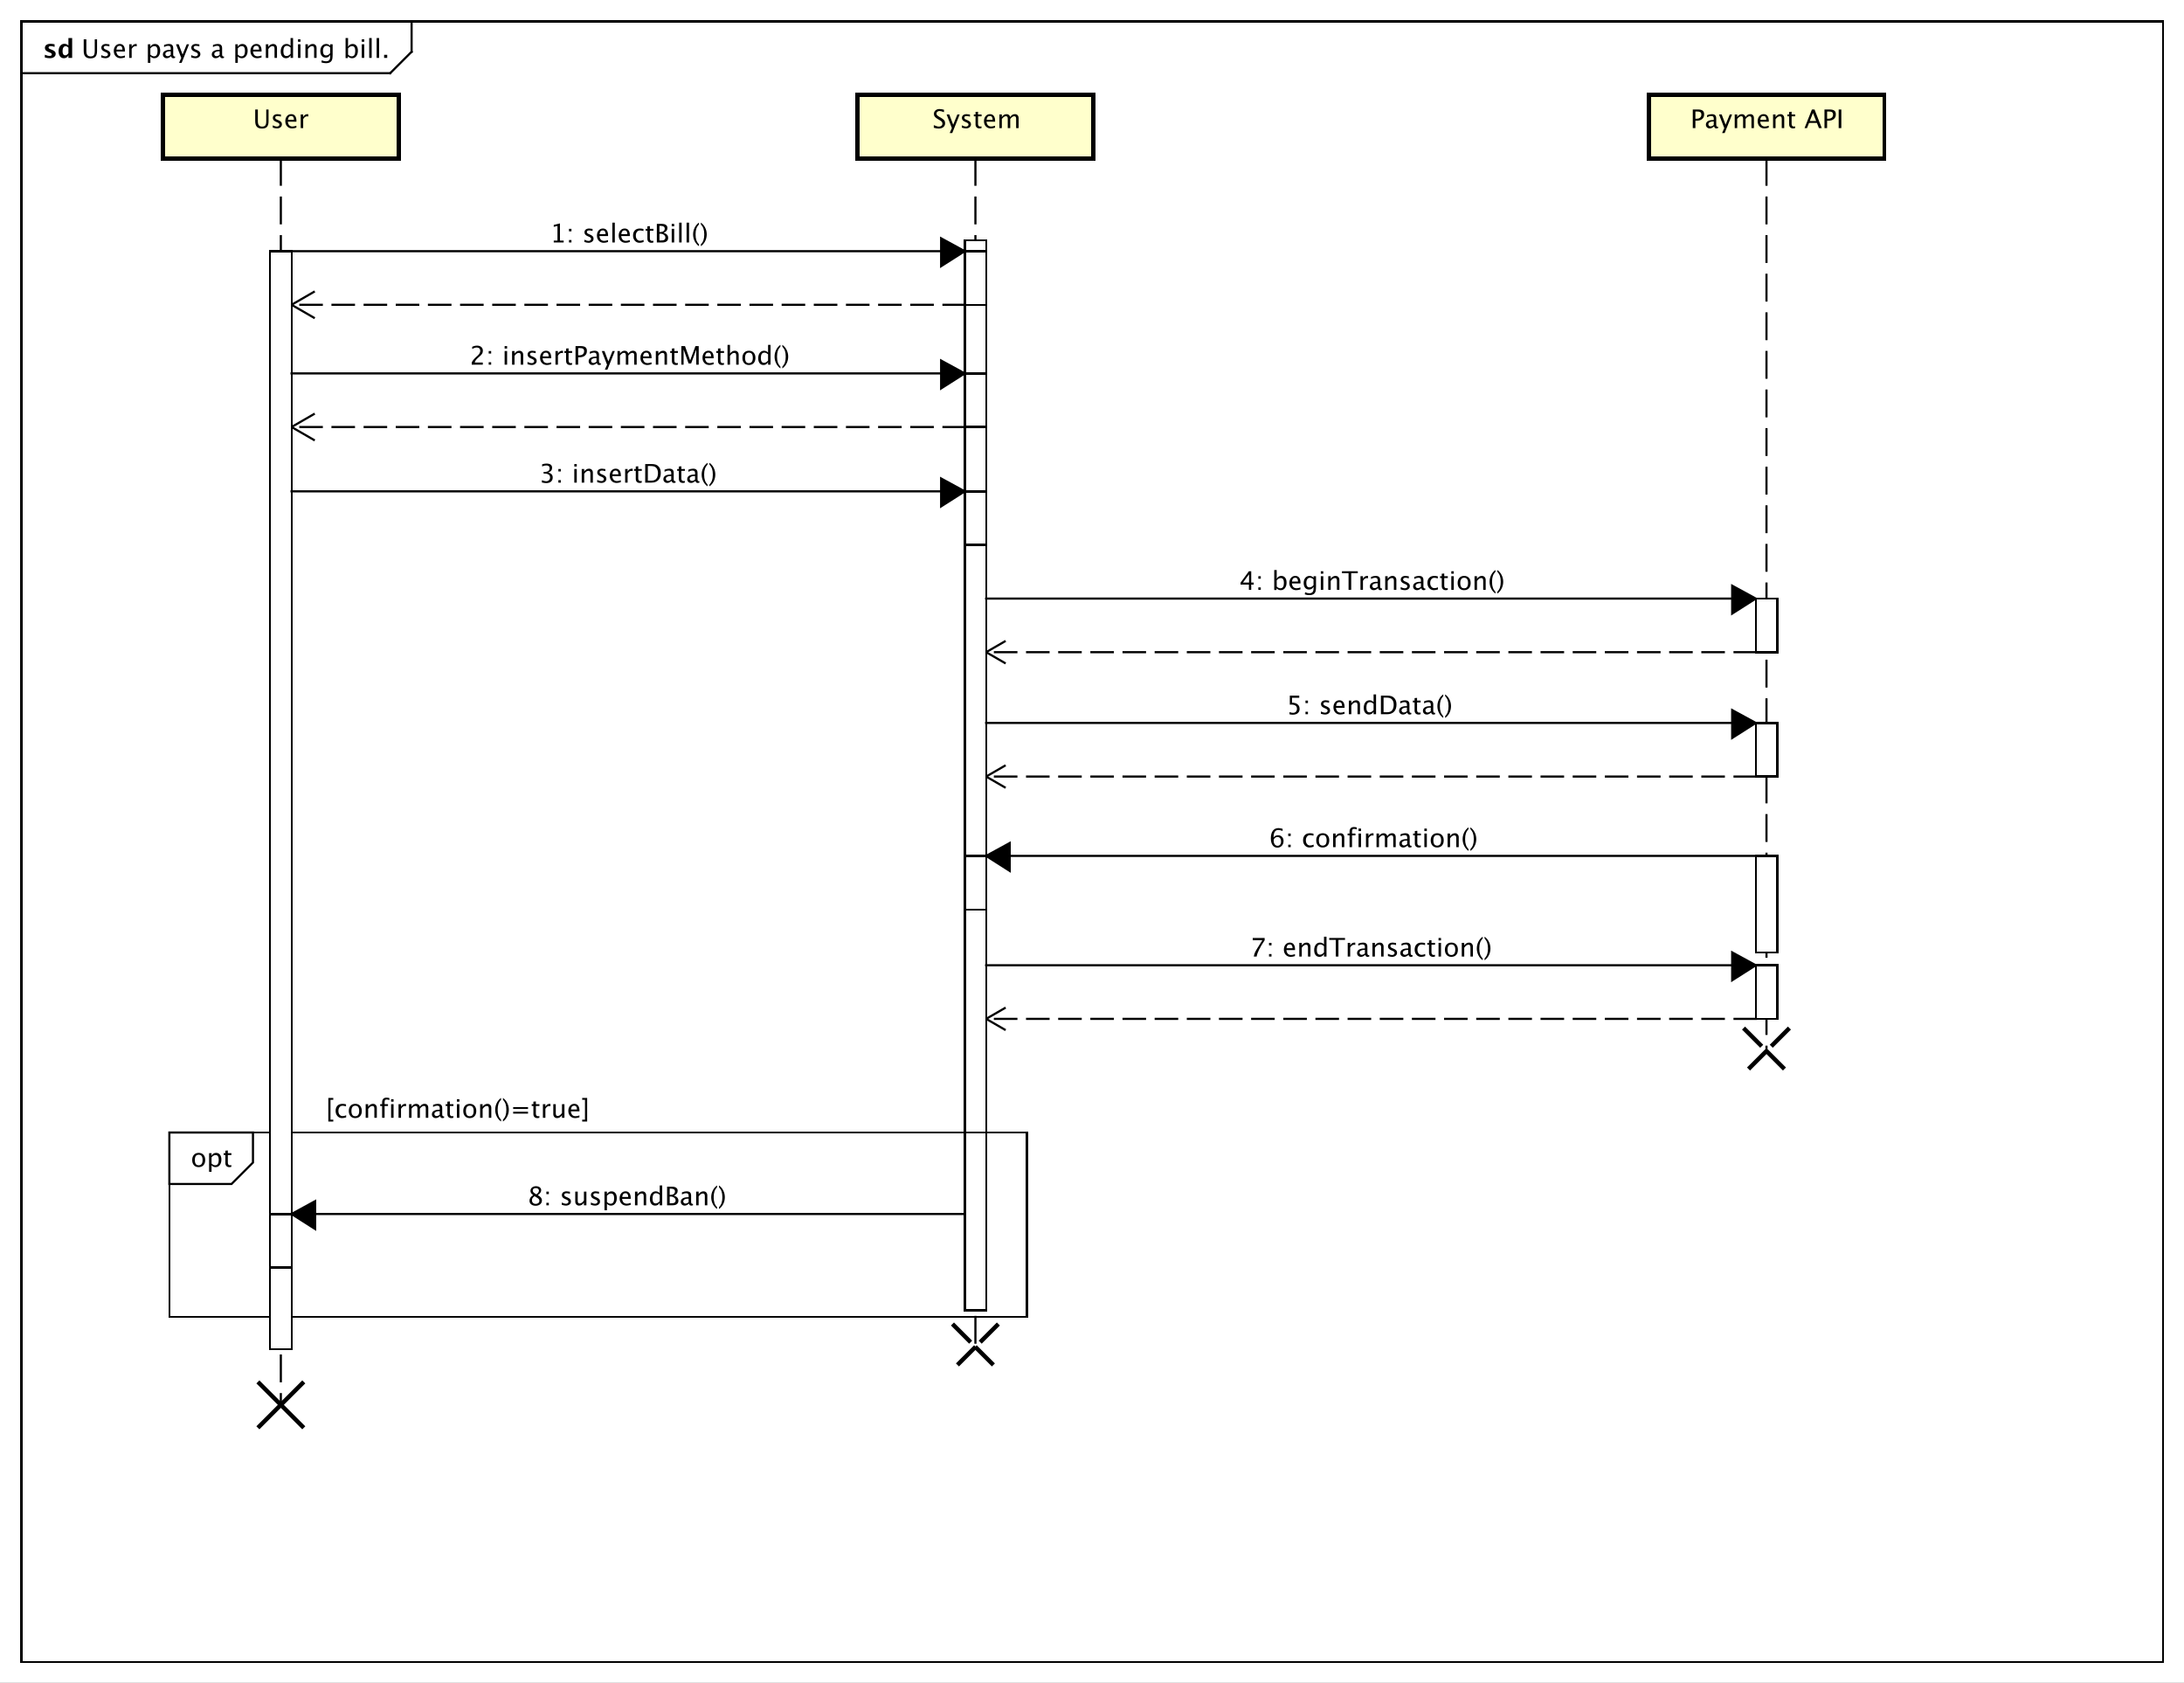<?xml version="1.0" encoding="UTF-8"?>
<!DOCTYPE svg PUBLIC '-//W3C//DTD SVG 1.0//EN'
          'http://www.w3.org/TR/2001/REC-SVG-20010904/DTD/svg10.dtd'>
<svg xmlns:xlink="http://www.w3.org/1999/xlink" style="fill-opacity:1; color-rendering:auto; color-interpolation:auto; text-rendering:auto; stroke:black; stroke-linecap:square; stroke-miterlimit:10; shape-rendering:auto; stroke-opacity:1; fill:black; stroke-dasharray:none; font-weight:normal; stroke-width:1; font-family:&apos;Dialog&apos;; font-style:normal; stroke-linejoin:miter; font-size:12; stroke-dashoffset:0; image-rendering:auto;" width="1358" height="1046" xmlns="http://www.w3.org/2000/svg"
><rect width="100%" height="100%" fill="#808080" stroke="none"/><!--Generated by the Batik Graphics2D SVG Generator--><defs id="genericDefs"
  /><g
  ><defs id="defs1"
    ><clipPath clipPathUnits="userSpaceOnUse" id="clipPath1"
      ><path d="M0 0 L1358 0 L1358 1046 L0 1046 L0 0 Z"
      /></clipPath
      ><clipPath clipPathUnits="userSpaceOnUse" id="clipPath2"
      ><path d="M0 -14.133 L1018.5 -14.133 L1018.5 770.367 L0 770.367 L0 -14.133 Z"
      /></clipPath
      ><clipPath clipPathUnits="userSpaceOnUse" id="clipPath3"
      ><path d="M-38 -27 L980.5 -27 L980.5 757.5 L-38 757.5 L-38 -27 Z"
      /></clipPath
      ><clipPath clipPathUnits="userSpaceOnUse" id="clipPath4"
      ><path d="M-20 -27 L998.5 -27 L998.5 757.5 L-20 757.5 L-20 -27 Z"
      /></clipPath
      ><clipPath clipPathUnits="userSpaceOnUse" id="clipPath5"
      ><path d="M-118 -48.133 L900.5 -48.133 L900.5 736.367 L-118 736.367 L-118 -48.133 Z"
      /></clipPath
      ><clipPath clipPathUnits="userSpaceOnUse" id="clipPath6"
      ><path d="M-435 -48.133 L583.5 -48.133 L583.5 736.367 L-435 736.367 L-435 -48.133 Z"
      /></clipPath
      ><clipPath clipPathUnits="userSpaceOnUse" id="clipPath7"
      ><path d="M-788.5 -48.133 L230 -48.133 L230 736.367 L-788.5 736.367 L-788.5 -48.133 Z"
      /></clipPath
      ><clipPath clipPathUnits="userSpaceOnUse" id="clipPath8"
      ><path d="M-578.05 -275.066 L440.45 -275.066 L440.45 509.434 L-578.05 509.434 L-578.05 -275.066 Z"
      /></clipPath
      ><clipPath clipPathUnits="userSpaceOnUse" id="clipPath9"
      ><path d="M-600.05 -333.066 L418.45 -333.066 L418.45 451.434 L-600.05 451.434 L-600.05 -333.066 Z"
      /></clipPath
      ><clipPath clipPathUnits="userSpaceOnUse" id="clipPath10"
      ><path d="M-592 -395.066 L426.5 -395.066 L426.5 389.434 L-592 389.434 L-592 -395.066 Z"
      /></clipPath
      ><clipPath clipPathUnits="userSpaceOnUse" id="clipPath11"
      ><path d="M-152 -521.266 L866.5 -521.266 L866.5 263.234 L-152 263.234 L-152 -521.266 Z"
      /></clipPath
      ><clipPath clipPathUnits="userSpaceOnUse" id="clipPath12"
      ><path d="M-89 -544.133 L929.5 -544.133 L929.5 240.367 L-89 240.367 L-89 -544.133 Z"
      /></clipPath
      ><clipPath clipPathUnits="userSpaceOnUse" id="clipPath13"
      ><path d="M-583.05 -446.066 L435.45 -446.066 L435.45 338.434 L-583.05 338.434 L-583.05 -446.066 Z"
      /></clipPath
      ><clipPath clipPathUnits="userSpaceOnUse" id="clipPath14"
      ><path d="M-256.5 -113.066 L762 -113.066 L762 671.434 L-256.5 671.434 L-256.5 -113.066 Z"
      /></clipPath
      ><clipPath clipPathUnits="userSpaceOnUse" id="clipPath15"
      ><path d="M-219.05 -170.066 L799.45 -170.066 L799.45 614.434 L-219.05 614.434 L-219.05 -170.066 Z"
      /></clipPath
      ><clipPath clipPathUnits="userSpaceOnUse" id="clipPath16"
      ><path d="M-251.55 -225.066 L766.95 -225.066 L766.95 559.434 L-251.55 559.434 L-251.55 -225.066 Z"
      /></clipPath
      ><clipPath clipPathUnits="userSpaceOnUse" id="clipPath17"
      ><path d="M-245.95 -562.066 L772.55 -562.066 L772.55 222.434 L-245.95 222.434 L-245.95 -562.066 Z"
      /></clipPath
    ></defs
    ><g style="fill:white; stroke:white;"
    ><rect x="0" y="0" width="1358" style="clip-path:url(#clipPath1); stroke:none;" height="1046"
    /></g
    ><g style="text-rendering:geometricPrecision; shape-rendering:crispEdges;" transform="scale(1.333,1.333) translate(0,14.133)"
    ><rect x="10" y="-4.133" width="999" style="fill:none; clip-path:url(#clipPath2);" height="765.133"
      /><line x1="192" x2="192" y1="-3.133" style="clip-path:url(#clipPath2); fill:none; text-rendering:optimizeLegibility; shape-rendering:auto;" y2="10"
      /><line x1="192" x2="182" y1="10" style="clip-path:url(#clipPath2); fill:none; text-rendering:optimizeLegibility; shape-rendering:auto;" y2="20"
      /><line x1="182" x2="10" y1="20" style="clip-path:url(#clipPath2); fill:none; text-rendering:optimizeLegibility; shape-rendering:auto;" y2="20"
    /></g
    ><g style="font-family:sans-serif; text-rendering:optimizeLegibility;" transform="matrix(1.333,0,0,1.333,0,18.844) translate(38,12.867)"
    ><path d="M1.049 -8.672 L2.279 -8.672 L2.279 -3.199 Q2.279 -1.893 2.763 -1.298 Q3.246 -0.703 4.301 -0.703 Q5.332 -0.703 5.763 -1.263 Q6.193 -1.822 6.193 -3.158 L6.193 -8.672 L7.271 -8.672 L7.271 -3.176 Q7.271 -1.4 6.542 -0.592 Q5.812 0.217 4.219 0.217 Q2.596 0.217 1.822 -0.621 Q1.049 -1.459 1.049 -3.211 ZM11.156 0.146 Q10.365 0.146 9.234 -0.223 L9.234 -1.283 Q10.365 -0.721 11.203 -0.721 Q11.701 -0.721 12.029 -0.99 Q12.357 -1.26 12.357 -1.664 Q12.357 -2.256 11.438 -2.643 L10.764 -2.93 Q9.27 -3.551 9.27 -4.717 Q9.27 -5.549 9.858 -6.026 Q10.447 -6.504 11.473 -6.504 Q12.006 -6.504 12.791 -6.357 L13.031 -6.311 L13.031 -5.35 Q12.065 -5.637 11.496 -5.637 Q10.383 -5.637 10.383 -4.828 Q10.383 -4.307 11.227 -3.949 L11.783 -3.715 Q12.727 -3.316 13.119 -2.874 Q13.512 -2.432 13.512 -1.77 Q13.512 -0.932 12.85 -0.393 Q12.188 0.146 11.156 0.146 ZM20.25 -0.205 Q19.09 0.146 18.264 0.146 Q16.857 0.146 15.97 -0.788 Q15.082 -1.723 15.082 -3.211 Q15.082 -4.658 15.864 -5.584 Q16.646 -6.51 17.865 -6.51 Q19.02 -6.51 19.649 -5.689 Q20.279 -4.869 20.279 -3.357 L20.273 -3 L16.26 -3 Q16.512 -0.732 18.48 -0.732 Q19.201 -0.732 20.25 -1.119 ZM16.312 -3.867 L19.119 -3.867 Q19.119 -5.643 17.795 -5.643 Q16.465 -5.643 16.312 -3.867 ZM22.271 0 L22.271 -6.363 L23.426 -6.363 L23.426 -5.168 Q24.111 -6.504 25.418 -6.504 Q25.594 -6.504 25.787 -6.475 L25.787 -5.396 Q25.488 -5.496 25.26 -5.496 Q24.164 -5.496 23.426 -4.195 L23.426 0 ZM30.979 2.314 L30.979 -6.363 L32.133 -6.363 L32.133 -5.168 Q32.842 -6.504 34.26 -6.504 Q35.408 -6.504 36.067 -5.666 Q36.727 -4.828 36.727 -3.375 Q36.727 -1.793 35.98 -0.823 Q35.232 0.146 34.014 0.146 Q32.883 0.146 32.133 -0.721 L32.133 2.314 ZM32.133 -1.518 Q33.023 -0.721 33.832 -0.721 Q35.496 -0.721 35.496 -3.258 Q35.496 -5.496 34.02 -5.496 Q33.053 -5.496 32.133 -4.447 ZM41.812 -0.809 Q40.775 0.146 39.815 0.146 Q39.023 0.146 38.502 -0.349 Q37.98 -0.844 37.98 -1.6 Q37.98 -2.643 38.856 -3.202 Q39.732 -3.762 41.367 -3.762 L41.643 -3.762 L41.643 -4.529 Q41.643 -5.637 40.506 -5.637 Q39.592 -5.637 38.531 -5.074 L38.531 -6.029 Q39.697 -6.504 40.717 -6.504 Q41.783 -6.504 42.29 -6.023 Q42.797 -5.543 42.797 -4.529 L42.797 -1.647 Q42.797 -0.656 43.406 -0.656 Q43.482 -0.656 43.629 -0.68 L43.711 -0.041 Q43.318 0.146 42.844 0.146 Q42.035 0.146 41.812 -0.809 ZM41.643 -1.435 L41.643 -3.082 L41.256 -3.094 Q40.307 -3.094 39.721 -2.733 Q39.135 -2.373 39.135 -1.787 Q39.135 -1.371 39.428 -1.084 Q39.721 -0.797 40.143 -0.797 Q40.863 -0.797 41.643 -1.435 ZM45.527 2.314 L46.559 0 L44.098 -6.363 L45.346 -6.363 L47.168 -1.57 L49.113 -6.363 L50.203 -6.363 L46.728 2.314 ZM53.115 0.146 Q52.324 0.146 51.193 -0.223 L51.193 -1.283 Q52.324 -0.721 53.162 -0.721 Q53.66 -0.721 53.988 -0.99 Q54.316 -1.26 54.316 -1.664 Q54.316 -2.256 53.397 -2.643 L52.723 -2.93 Q51.228 -3.551 51.228 -4.717 Q51.228 -5.549 51.817 -6.026 Q52.406 -6.504 53.432 -6.504 Q53.965 -6.504 54.75 -6.357 L54.99 -6.311 L54.99 -5.35 Q54.023 -5.637 53.455 -5.637 Q52.342 -5.637 52.342 -4.828 Q52.342 -4.307 53.185 -3.949 L53.742 -3.715 Q54.685 -3.316 55.078 -2.874 Q55.471 -2.432 55.471 -1.77 Q55.471 -0.932 54.809 -0.393 Q54.147 0.146 53.115 0.146 ZM64.623 -0.809 Q63.586 0.146 62.625 0.146 Q61.834 0.146 61.312 -0.349 Q60.791 -0.844 60.791 -1.6 Q60.791 -2.643 61.667 -3.202 Q62.543 -3.762 64.178 -3.762 L64.453 -3.762 L64.453 -4.529 Q64.453 -5.637 63.316 -5.637 Q62.402 -5.637 61.342 -5.074 L61.342 -6.029 Q62.508 -6.504 63.527 -6.504 Q64.594 -6.504 65.101 -6.023 Q65.607 -5.543 65.607 -4.529 L65.607 -1.647 Q65.607 -0.656 66.217 -0.656 Q66.293 -0.656 66.439 -0.68 L66.522 -0.041 Q66.129 0.146 65.654 0.146 Q64.846 0.146 64.623 -0.809 ZM64.453 -1.435 L64.453 -3.082 L64.066 -3.094 Q63.117 -3.094 62.531 -2.733 Q61.945 -2.373 61.945 -1.787 Q61.945 -1.371 62.238 -1.084 Q62.531 -0.797 62.953 -0.797 Q63.674 -0.797 64.453 -1.435 ZM71.766 2.314 L71.766 -6.363 L72.92 -6.363 L72.92 -5.168 Q73.629 -6.504 75.047 -6.504 Q76.195 -6.504 76.855 -5.666 Q77.514 -4.828 77.514 -3.375 Q77.514 -1.793 76.767 -0.823 Q76.019 0.146 74.801 0.146 Q73.67 0.146 72.92 -0.721 L72.92 2.314 ZM72.92 -1.518 Q73.811 -0.721 74.619 -0.721 Q76.283 -0.721 76.283 -3.258 Q76.283 -5.496 74.807 -5.496 Q73.84 -5.496 72.92 -4.447 ZM83.982 -0.205 Q82.822 0.146 81.996 0.146 Q80.59 0.146 79.702 -0.788 Q78.814 -1.723 78.814 -3.211 Q78.814 -4.658 79.597 -5.584 Q80.379 -6.51 81.598 -6.51 Q82.752 -6.51 83.382 -5.689 Q84.012 -4.869 84.012 -3.357 L84.006 -3 L79.992 -3 Q80.244 -0.732 82.213 -0.732 Q82.934 -0.732 83.982 -1.119 ZM80.045 -3.867 L82.852 -3.867 Q82.852 -5.643 81.527 -5.643 Q80.197 -5.643 80.045 -3.867 ZM86.004 0 L86.004 -6.363 L87.158 -6.363 L87.158 -5.168 Q88.072 -6.504 89.397 -6.504 Q90.223 -6.504 90.715 -5.979 Q91.207 -5.455 91.207 -4.57 L91.207 0 L90.053 0 L90.053 -4.195 Q90.053 -4.904 89.845 -5.206 Q89.637 -5.508 89.156 -5.508 Q88.096 -5.508 87.158 -4.119 L87.158 0 ZM97.535 0 L97.535 -1.195 Q96.832 0.146 95.414 0.146 Q94.266 0.146 93.606 -0.691 Q92.947 -1.529 92.947 -2.982 Q92.947 -4.57 93.694 -5.537 Q94.441 -6.504 95.66 -6.504 Q96.791 -6.504 97.535 -5.637 L97.535 -9.252 L98.695 -9.252 L98.695 0 ZM97.535 -4.846 Q96.639 -5.637 95.836 -5.637 Q94.178 -5.637 94.178 -3.1 Q94.178 -0.867 95.654 -0.867 Q96.615 -0.867 97.535 -1.916 ZM101.004 0 L101.004 -6.363 L102.158 -6.363 L102.158 0 ZM101.004 -7.518 L101.004 -8.672 L102.158 -8.672 L102.158 -7.518 ZM104.473 0 L104.473 -6.363 L105.627 -6.363 L105.627 -5.168 Q106.541 -6.504 107.865 -6.504 Q108.691 -6.504 109.184 -5.979 Q109.676 -5.455 109.676 -4.57 L109.676 0 L108.522 0 L108.522 -4.195 Q108.522 -4.904 108.314 -5.206 Q108.106 -5.508 107.625 -5.508 Q106.564 -5.508 105.627 -4.119 L105.627 0 ZM111.943 2.115 L112.078 1.113 Q113.08 1.588 114.053 1.588 Q116.004 1.588 116.004 -0.48 L116.004 -1.482 Q115.365 -0.146 113.906 -0.146 Q112.764 -0.146 112.09 -0.979 Q111.416 -1.81 111.416 -3.223 Q111.416 -4.676 112.184 -5.59 Q112.951 -6.504 114.17 -6.504 Q115.236 -6.504 116.004 -5.637 L116.004 -6.363 L117.164 -6.363 L117.164 -1.734 Q117.164 -0.24 117.009 0.477 Q116.853 1.195 116.426 1.652 Q115.67 2.455 114.076 2.455 Q112.963 2.455 111.943 2.115 ZM116.004 -2.203 L116.004 -4.846 Q115.242 -5.637 114.346 -5.637 Q113.549 -5.637 113.098 -4.998 Q112.647 -4.359 112.647 -3.246 Q112.647 -1.154 114.117 -1.154 Q115.119 -1.154 116.004 -2.203 ZM123.199 0.07 L123.199 -9.252 L124.353 -9.252 L124.353 -5.168 Q125.062 -6.504 126.481 -6.504 Q127.629 -6.504 128.288 -5.666 Q128.947 -4.828 128.947 -3.375 Q128.947 -1.793 128.2 -0.823 Q127.453 0.146 126.234 0.146 Q125.103 0.146 124.353 -0.721 L124.213 0.07 ZM124.353 -1.518 Q125.244 -0.721 126.053 -0.721 Q127.717 -0.721 127.717 -3.258 Q127.717 -5.496 126.24 -5.496 Q125.273 -5.496 124.353 -4.447 ZM130.752 0 L130.752 -6.363 L131.906 -6.363 L131.906 0 ZM130.752 -7.518 L130.752 -8.672 L131.906 -8.672 L131.906 -7.518 ZM134.221 0 L134.221 -9.252 L135.375 -9.252 L135.375 0 ZM137.69 0 L137.69 -9.252 L138.844 -9.252 L138.844 0 ZM141.176 0 L141.176 -1.447 L142.623 -1.447 L142.623 0 Z" style="stroke:none; clip-path:url(#clipPath3);"
    /></g
    ><g style="text-rendering:optimizeLegibility; font-weight:bold; font-family:sans-serif;" transform="matrix(1.333,0,0,1.333,0,18.844) translate(20,12.867)"
    ><path d="M0.914 -0.205 L0.914 -1.477 Q2.203 -0.938 3.117 -0.938 Q4.184 -0.938 4.184 -1.664 Q4.184 -2.133 3.305 -2.484 L2.719 -2.719 Q1.764 -3.106 1.353 -3.551 Q0.943 -3.996 0.943 -4.652 Q0.943 -5.566 1.641 -6.073 Q2.338 -6.58 3.592 -6.58 Q4.377 -6.58 5.461 -6.352 L5.461 -5.133 Q4.418 -5.496 3.732 -5.496 Q2.654 -5.496 2.654 -4.828 Q2.654 -4.389 3.451 -4.084 L3.955 -3.891 Q5.086 -3.463 5.528 -3.023 Q5.971 -2.584 5.971 -1.893 Q5.971 -0.984 5.218 -0.419 Q4.465 0.146 3.258 0.146 Q2.098 0.146 0.914 -0.205 ZM11.918 0 L11.918 -1.213 Q11.25 0.146 9.815 0.146 Q8.654 0.146 7.992 -0.703 Q7.33 -1.553 7.33 -3.041 Q7.33 -4.658 8.077 -5.619 Q8.824 -6.58 10.084 -6.58 Q11.092 -6.58 11.918 -5.783 L11.918 -9.252 L13.658 -9.252 L13.658 0 ZM11.918 -4.752 Q11.291 -5.455 10.576 -5.455 Q9.938 -5.455 9.557 -4.84 Q9.176 -4.225 9.176 -3.188 Q9.176 -1.213 10.441 -1.213 Q11.215 -1.213 11.918 -2.203 Z" style="stroke:none; clip-path:url(#clipPath4);"
    /></g
    ><g transform="matrix(1.333,0,0,1.333,0,18.844)" style="text-rendering:optimizeLegibility; stroke-dasharray:12,6; font-weight:bold; font-family:sans-serif; stroke-linecap:butt;"
    ><line x1="131" x2="131" y1="60" style="fill:none; clip-path:url(#clipPath2);" y2="641"
    /></g
    ><g transform="matrix(1.333,0,0,1.333,0,18.844)" style="fill:rgb(255,255,204); text-rendering:geometricPrecision; font-family:sans-serif; shape-rendering:crispEdges; stroke:rgb(255,255,204); font-weight:bold; stroke-width:2;"
    ><rect x="76" y="30" width="110" style="clip-path:url(#clipPath2); stroke:none;" height="30"
      /><rect x="76" y="30" width="110" style="clip-path:url(#clipPath2); fill:none; stroke:black;" height="30"
    /></g
    ><g style="text-rendering:optimizeLegibility; stroke-width:2; font-family:sans-serif;" transform="matrix(1.333,0,0,1.333,0,18.844) translate(118,34)"
    ><path d="M1.049 2.93 L2.279 2.93 L2.279 8.402 Q2.279 9.709 2.763 10.304 Q3.246 10.898 4.301 10.898 Q5.332 10.898 5.763 10.339 Q6.193 9.779 6.193 8.443 L6.193 2.93 L7.271 2.93 L7.271 8.426 Q7.271 10.201 6.542 11.01 Q5.812 11.818 4.219 11.818 Q2.596 11.818 1.822 10.98 Q1.049 10.143 1.049 8.391 ZM11.156 11.748 Q10.365 11.748 9.234 11.379 L9.234 10.318 Q10.365 10.881 11.203 10.881 Q11.701 10.881 12.029 10.611 Q12.357 10.342 12.357 9.938 Q12.357 9.346 11.438 8.959 L10.764 8.672 Q9.27 8.051 9.27 6.885 Q9.27 6.053 9.858 5.575 Q10.447 5.098 11.473 5.098 Q12.006 5.098 12.791 5.244 L13.031 5.291 L13.031 6.252 Q12.065 5.965 11.496 5.965 Q10.383 5.965 10.383 6.773 Q10.383 7.295 11.227 7.652 L11.783 7.887 Q12.727 8.285 13.119 8.727 Q13.512 9.17 13.512 9.832 Q13.512 10.67 12.85 11.209 Q12.188 11.748 11.156 11.748 ZM20.25 11.396 Q19.09 11.748 18.264 11.748 Q16.857 11.748 15.97 10.813 Q15.082 9.879 15.082 8.391 Q15.082 6.943 15.864 6.018 Q16.646 5.092 17.865 5.092 Q19.02 5.092 19.649 5.912 Q20.279 6.732 20.279 8.244 L20.273 8.602 L16.26 8.602 Q16.512 10.869 18.48 10.869 Q19.201 10.869 20.25 10.482 ZM16.312 7.734 L19.119 7.734 Q19.119 5.959 17.795 5.959 Q16.465 5.959 16.312 7.734 ZM22.271 11.602 L22.271 5.238 L23.426 5.238 L23.426 6.434 Q24.111 5.098 25.418 5.098 Q25.594 5.098 25.787 5.127 L25.787 6.205 Q25.488 6.106 25.26 6.106 Q24.164 6.106 23.426 7.406 L23.426 11.602 Z" style="stroke:none; clip-path:url(#clipPath5);"
    /></g
    ><g style="text-rendering:optimizeLegibility; stroke-width:2; font-family:sans-serif;" transform="matrix(1.333,0,0,1.333,0,18.844)"
    ><line x1="141" x2="121" y1="631" style="fill:none; clip-path:url(#clipPath2);" y2="651"
      /><line x1="121" x2="141" y1="631" style="fill:none; clip-path:url(#clipPath2);" y2="651"
      /><line x1="450.1" x2="136" y1="185" style="stroke-linecap:butt; clip-path:url(#clipPath2); fill:none; stroke-dasharray:10,5; stroke-width:1;" y2="185"
      /><line x1="136" x2="146.392" y1="185" style="clip-path:url(#clipPath2); fill:none; stroke-width:1;" y2="179"
      /><line x1="136" x2="146.392" y1="185" style="clip-path:url(#clipPath2); fill:none; stroke-width:1;" y2="191"
      /><line x1="450.1" x2="136" y1="128" style="stroke-linecap:butt; clip-path:url(#clipPath2); fill:none; stroke-dasharray:10,5; stroke-width:1;" y2="128"
      /><line x1="136" x2="146.392" y1="128" style="clip-path:url(#clipPath2); fill:none; stroke-width:1;" y2="122"
      /><line x1="136" x2="146.392" y1="128" style="clip-path:url(#clipPath2); fill:none; stroke-width:1;" y2="134"
    /></g
    ><g transform="matrix(1.333,0,0,1.333,0,18.844)" style="fill:rgb(255,255,204); text-rendering:geometricPrecision; font-family:sans-serif; shape-rendering:crispEdges; stroke:rgb(255,255,204); stroke-width:2;"
    ><rect x="400" y="30" width="110" style="clip-path:url(#clipPath2); stroke:none;" height="30"
      /><rect x="400" y="30" width="110" style="clip-path:url(#clipPath2); fill:none; stroke:black;" height="30"
    /></g
    ><g style="text-rendering:optimizeLegibility; stroke-dasharray:12,6; font-family:sans-serif; stroke-linecap:butt;" transform="matrix(1.333,0,0,1.333,0,18.844)"
    ><line x1="455" x2="455" y1="60" style="fill:none; clip-path:url(#clipPath2);" y2="614"
      /><path d="M2.818 11.818 Q1.945 11.818 0.586 11.438 L0.586 10.219 Q2.051 10.898 2.994 10.898 Q3.721 10.898 4.163 10.518 Q4.606 10.137 4.606 9.516 Q4.606 9.006 4.315 8.648 Q4.025 8.291 3.246 7.852 L2.648 7.506 Q1.541 6.873 1.087 6.314 Q0.633 5.754 0.633 5.01 Q0.633 4.008 1.359 3.36 Q2.086 2.713 3.211 2.713 Q4.213 2.713 5.326 3.047 L5.326 4.172 Q3.955 3.633 3.281 3.633 Q2.643 3.633 2.227 3.973 Q1.81 4.312 1.81 4.828 Q1.81 5.262 2.115 5.596 Q2.42 5.93 3.228 6.393 L3.85 6.744 Q4.975 7.383 5.42 7.951 Q5.865 8.52 5.865 9.316 Q5.865 10.447 5.03 11.133 Q4.195 11.818 2.818 11.818 ZM7.986 13.916 L9.018 11.602 L6.557 5.238 L7.805 5.238 L9.627 10.031 L11.572 5.238 L12.662 5.238 L9.188 13.916 ZM15.574 11.748 Q14.783 11.748 13.652 11.379 L13.652 10.318 Q14.783 10.881 15.621 10.881 Q16.119 10.881 16.447 10.611 Q16.775 10.342 16.775 9.938 Q16.775 9.346 15.855 8.959 L15.182 8.672 Q13.688 8.051 13.688 6.885 Q13.688 6.053 14.276 5.575 Q14.865 5.098 15.891 5.098 Q16.424 5.098 17.209 5.244 L17.449 5.291 L17.449 6.252 Q16.482 5.965 15.914 5.965 Q14.801 5.965 14.801 6.773 Q14.801 7.295 15.645 7.652 L16.201 7.887 Q17.145 8.285 17.537 8.727 Q17.93 9.17 17.93 9.832 Q17.93 10.67 17.268 11.209 Q16.605 11.748 15.574 11.748 ZM21.914 11.748 Q21.035 11.748 20.543 11.244 Q20.051 10.74 20.051 9.844 L20.051 6.106 L19.254 6.106 L19.254 5.238 L20.051 5.238 L20.051 4.084 L21.205 3.973 L21.205 5.238 L22.869 5.238 L22.869 6.106 L21.205 6.106 L21.205 9.633 Q21.205 10.881 22.283 10.881 Q22.512 10.881 22.84 10.805 L22.84 11.602 Q22.307 11.748 21.914 11.748 ZM29.156 11.396 Q27.996 11.748 27.17 11.748 Q25.764 11.748 24.876 10.813 Q23.988 9.879 23.988 8.391 Q23.988 6.943 24.77 6.018 Q25.553 5.092 26.771 5.092 Q27.926 5.092 28.556 5.912 Q29.186 6.732 29.186 8.244 L29.18 8.602 L25.166 8.602 Q25.418 10.869 27.387 10.869 Q28.107 10.869 29.156 10.482 ZM25.219 7.734 L28.025 7.734 Q28.025 5.959 26.701 5.959 Q25.371 5.959 25.219 7.734 ZM31.178 11.602 L31.178 5.238 L32.332 5.238 L32.332 6.434 Q33.176 5.098 34.5 5.098 Q35.777 5.098 36.24 6.434 Q37.06 5.092 38.373 5.092 Q39.217 5.092 39.68 5.587 Q40.143 6.082 40.143 6.973 L40.143 11.602 L38.982 11.602 L38.982 7.154 Q38.982 6.064 38.121 6.064 Q37.225 6.064 36.24 7.336 L36.24 11.602 L35.08 11.602 L35.08 7.154 Q35.08 6.059 34.201 6.059 Q33.328 6.059 32.332 7.336 L32.332 11.602 Z" style="clip-path:url(#clipPath6); stroke:none;" transform="translate(435,34)"
    /></g
    ><g transform="matrix(1.333,0,0,1.333,0,18.844)" style="fill:rgb(255,255,204); text-rendering:geometricPrecision; font-family:sans-serif; shape-rendering:crispEdges; stroke:rgb(255,255,204); stroke-width:2;"
    ><rect x="769" y="30" width="110" style="clip-path:url(#clipPath2); stroke:none;" height="30"
      /><rect x="769" y="30" width="110" style="clip-path:url(#clipPath2); fill:none; stroke:black;" height="30"
    /></g
    ><g style="text-rendering:optimizeLegibility; stroke-dasharray:12,6; font-family:sans-serif; stroke-linecap:butt;" transform="matrix(1.333,0,0,1.333,0,18.844)"
    ><line x1="824" x2="824" y1="60" style="fill:none; clip-path:url(#clipPath2);" y2="476"
      /><path d="M1.119 11.602 L1.119 2.93 L3.481 2.93 Q5.051 2.93 5.736 3.46 Q6.422 3.99 6.422 5.203 Q6.422 6.586 5.484 7.371 Q4.547 8.156 2.883 8.156 L2.338 8.156 L2.338 11.602 ZM2.338 7.225 L2.836 7.225 Q3.932 7.225 4.529 6.721 Q5.127 6.217 5.127 5.297 Q5.127 4.518 4.658 4.184 Q4.189 3.85 3.094 3.85 L2.338 3.85 ZM11.068 10.793 Q10.031 11.748 9.07 11.748 Q8.279 11.748 7.758 11.253 Q7.236 10.758 7.236 10.002 Q7.236 8.959 8.112 8.399 Q8.988 7.84 10.623 7.84 L10.898 7.84 L10.898 7.072 Q10.898 5.965 9.762 5.965 Q8.848 5.965 7.787 6.527 L7.787 5.572 Q8.953 5.098 9.973 5.098 Q11.039 5.098 11.546 5.578 Q12.053 6.059 12.053 7.072 L12.053 9.955 Q12.053 10.945 12.662 10.945 Q12.738 10.945 12.885 10.922 L12.967 11.56 Q12.574 11.748 12.1 11.748 Q11.291 11.748 11.068 10.793 ZM10.898 10.166 L10.898 8.52 L10.512 8.508 Q9.562 8.508 8.977 8.868 Q8.391 9.229 8.391 9.815 Q8.391 10.23 8.684 10.518 Q8.977 10.805 9.398 10.805 Q10.119 10.805 10.898 10.166 ZM14.783 13.916 L15.815 11.602 L13.354 5.238 L14.602 5.238 L16.424 10.031 L18.369 5.238 L19.459 5.238 L15.984 13.916 ZM20.684 11.602 L20.684 5.238 L21.838 5.238 L21.838 6.434 Q22.682 5.098 24.006 5.098 Q25.283 5.098 25.746 6.434 Q26.566 5.092 27.879 5.092 Q28.723 5.092 29.186 5.587 Q29.648 6.082 29.648 6.973 L29.648 11.602 L28.488 11.602 L28.488 7.154 Q28.488 6.064 27.627 6.064 Q26.73 6.064 25.746 7.336 L25.746 11.602 L24.586 11.602 L24.586 7.154 Q24.586 6.059 23.707 6.059 Q22.834 6.059 21.838 7.336 L21.838 11.602 ZM36.551 11.396 Q35.391 11.748 34.565 11.748 Q33.158 11.748 32.27 10.813 Q31.383 9.879 31.383 8.391 Q31.383 6.943 32.165 6.018 Q32.947 5.092 34.166 5.092 Q35.32 5.092 35.95 5.912 Q36.58 6.732 36.58 8.244 L36.574 8.602 L32.56 8.602 Q32.812 10.869 34.781 10.869 Q35.502 10.869 36.551 10.482 ZM32.613 7.734 L35.42 7.734 Q35.42 5.959 34.096 5.959 Q32.766 5.959 32.613 7.734 ZM38.572 11.602 L38.572 5.238 L39.727 5.238 L39.727 6.434 Q40.641 5.098 41.965 5.098 Q42.791 5.098 43.283 5.622 Q43.775 6.146 43.775 7.031 L43.775 11.602 L42.621 11.602 L42.621 7.406 Q42.621 6.697 42.413 6.396 Q42.205 6.094 41.725 6.094 Q40.664 6.094 39.727 7.482 L39.727 11.602 ZM47.93 11.748 Q47.051 11.748 46.559 11.244 Q46.066 10.74 46.066 9.844 L46.066 6.106 L45.27 6.106 L45.27 5.238 L46.066 5.238 L46.066 4.084 L47.221 3.973 L47.221 5.238 L48.885 5.238 L48.885 6.106 L47.221 6.106 L47.221 9.633 Q47.221 10.881 48.299 10.881 Q48.527 10.881 48.855 10.805 L48.855 11.602 Q48.322 11.748 47.93 11.748 ZM58.664 8.285 L57.188 4.547 L55.705 8.285 ZM59.965 11.602 L59.022 9.199 L55.348 9.199 L54.393 11.602 L53.25 11.602 L56.69 2.93 L57.908 2.93 L61.295 11.602 ZM62.549 11.602 L62.549 2.93 L64.91 2.93 Q66.481 2.93 67.166 3.46 Q67.852 3.99 67.852 5.203 Q67.852 6.586 66.914 7.371 Q65.977 8.156 64.312 8.156 L63.768 8.156 L63.768 11.602 ZM63.768 7.225 L64.266 7.225 Q65.361 7.225 65.959 6.721 Q66.557 6.217 66.557 5.297 Q66.557 4.518 66.088 4.184 Q65.619 3.85 64.523 3.85 L63.768 3.85 ZM69.176 11.602 L69.176 2.93 L70.406 2.93 L70.406 11.602 Z" style="clip-path:url(#clipPath7); stroke:none;" transform="translate(788.5,34)"
    /></g
    ><g style="text-rendering:optimizeLegibility; stroke-dasharray:10,5; font-family:sans-serif; stroke-linecap:butt;" transform="matrix(1.333,0,0,1.333,0,18.844)"
    ><line x1="819.1" x2="460" y1="290" style="fill:none; clip-path:url(#clipPath2);" y2="290"
      /><line x1="460" x2="470.392" y1="290" style="stroke-linecap:square; clip-path:url(#clipPath2); fill:none; stroke-dasharray:none;" y2="284"
      /><line x1="460" x2="470.392" y1="290" style="stroke-linecap:square; clip-path:url(#clipPath2); fill:none; stroke-dasharray:none;" y2="296"
      /><line x1="819.1" x2="460" y1="348" style="fill:none; clip-path:url(#clipPath2);" y2="348"
      /><line x1="460" x2="470.392" y1="348" style="stroke-linecap:square; clip-path:url(#clipPath2); fill:none; stroke-dasharray:none;" y2="342"
      /><line x1="460" x2="470.392" y1="348" style="stroke-linecap:square; clip-path:url(#clipPath2); fill:none; stroke-dasharray:none;" y2="354"
      /><line x1="819.1" x2="460" y1="461" style="fill:none; clip-path:url(#clipPath2);" y2="461"
      /><line x1="460" x2="470.392" y1="461" style="stroke-linecap:square; clip-path:url(#clipPath2); fill:none; stroke-dasharray:none;" y2="455"
      /><line x1="460" x2="470.392" y1="461" style="stroke-linecap:square; clip-path:url(#clipPath2); fill:none; stroke-dasharray:none;" y2="467"
      /><line x1="834" x2="814" y1="466" style="stroke-linecap:square; clip-path:url(#clipPath2); fill:none; stroke-dasharray:none; stroke-width:2;" y2="486"
      /><line x1="814" x2="834" y1="466" style="stroke-linecap:square; clip-path:url(#clipPath2); fill:none; stroke-dasharray:none; stroke-width:2;" y2="486"
      /><line x1="465" x2="445" y1="604" style="stroke-linecap:square; clip-path:url(#clipPath2); fill:none; stroke-dasharray:none; stroke-width:2;" y2="624"
      /><line x1="445" x2="465" y1="604" style="stroke-linecap:square; clip-path:url(#clipPath2); fill:none; stroke-dasharray:none; stroke-width:2;" y2="624"
    /></g
    ><g transform="matrix(1.333,0,0,1.333,0,18.844)" style="fill:white; text-rendering:geometricPrecision; shape-rendering:crispEdges; font-family:sans-serif; stroke:white;"
    ><rect x="819" y="265" width="10" style="clip-path:url(#clipPath2); stroke:none;" height="25"
      /><rect x="819" y="265" width="10" style="clip-path:url(#clipPath2); fill:none; stroke:black;" height="25"
      /><rect x="450" y="98" width="10" style="clip-path:url(#clipPath2); stroke:none;" height="499"
      /><rect x="450" y="98" width="10" style="clip-path:url(#clipPath2); fill:none; stroke:black;" height="499"
    /></g
    ><g style="font-family:sans-serif; text-rendering:optimizeLegibility;" transform="matrix(1.333,0,0,1.333,0,18.844) translate(578.05,260.934)"
    ><path d="M4.518 0 L4.518 -2.455 L0.615 -2.455 L0.615 -3.328 L4.518 -8.672 L5.602 -8.672 L5.602 -3.398 L6.762 -3.398 L6.762 -2.455 L5.602 -2.455 L5.602 0 ZM1.746 -3.398 L4.594 -3.398 L4.594 -7.254 ZM8.906 0 L8.906 -1.154 L10.06 -1.154 L10.06 0 ZM8.906 -5.203 L8.906 -6.363 L10.06 -6.363 L10.06 -5.203 ZM16.336 0.07 L16.336 -9.252 L17.49 -9.252 L17.49 -5.168 Q18.199 -6.504 19.617 -6.504 Q20.766 -6.504 21.425 -5.666 Q22.084 -4.828 22.084 -3.375 Q22.084 -1.793 21.337 -0.823 Q20.59 0.146 19.371 0.146 Q18.24 0.146 17.49 -0.721 L17.35 0.07 ZM17.49 -1.518 Q18.381 -0.721 19.189 -0.721 Q20.854 -0.721 20.854 -3.258 Q20.854 -5.496 19.377 -5.496 Q18.41 -5.496 17.49 -4.447 ZM28.553 -0.205 Q27.393 0.146 26.566 0.146 Q25.16 0.146 24.273 -0.788 Q23.385 -1.723 23.385 -3.211 Q23.385 -4.658 24.167 -5.584 Q24.949 -6.51 26.168 -6.51 Q27.322 -6.51 27.952 -5.689 Q28.582 -4.869 28.582 -3.357 L28.576 -3 L24.562 -3 Q24.814 -0.732 26.783 -0.732 Q27.504 -0.732 28.553 -1.119 ZM24.615 -3.867 L27.422 -3.867 Q27.422 -5.643 26.098 -5.643 Q24.768 -5.643 24.615 -3.867 ZM30.598 2.115 L30.732 1.113 Q31.734 1.588 32.707 1.588 Q34.658 1.588 34.658 -0.48 L34.658 -1.482 Q34.02 -0.146 32.56 -0.146 Q31.418 -0.146 30.744 -0.979 Q30.07 -1.81 30.07 -3.223 Q30.07 -4.676 30.838 -5.59 Q31.605 -6.504 32.824 -6.504 Q33.891 -6.504 34.658 -5.637 L34.658 -6.363 L35.818 -6.363 L35.818 -1.734 Q35.818 -0.24 35.663 0.477 Q35.508 1.195 35.08 1.652 Q34.324 2.455 32.73 2.455 Q31.617 2.455 30.598 2.115 ZM34.658 -2.203 L34.658 -4.846 Q33.897 -5.637 33 -5.637 Q32.203 -5.637 31.752 -4.998 Q31.301 -4.359 31.301 -3.246 Q31.301 -1.154 32.772 -1.154 Q33.773 -1.154 34.658 -2.203 ZM38.057 0 L38.057 -6.363 L39.211 -6.363 L39.211 0 ZM38.057 -7.518 L38.057 -8.672 L39.211 -8.672 L39.211 -7.518 ZM41.525 0 L41.525 -6.363 L42.68 -6.363 L42.68 -5.168 Q43.594 -6.504 44.918 -6.504 Q45.744 -6.504 46.236 -5.979 Q46.728 -5.455 46.728 -4.57 L46.728 0 L45.574 0 L45.574 -4.195 Q45.574 -4.904 45.366 -5.206 Q45.158 -5.508 44.678 -5.508 Q43.617 -5.508 42.68 -4.119 L42.68 0 ZM51 0 L51 -7.752 L47.924 -7.752 L47.924 -8.672 L55.307 -8.672 L55.307 -7.752 L52.23 -7.752 L52.23 0 ZM56.56 0 L56.56 -6.363 L57.715 -6.363 L57.715 -5.168 Q58.4 -6.504 59.707 -6.504 Q59.883 -6.504 60.076 -6.475 L60.076 -5.396 Q59.777 -5.496 59.549 -5.496 Q58.453 -5.496 57.715 -4.195 L57.715 0 ZM64.752 -0.809 Q63.715 0.146 62.754 0.146 Q61.963 0.146 61.441 -0.349 Q60.92 -0.844 60.92 -1.6 Q60.92 -2.643 61.796 -3.202 Q62.672 -3.762 64.307 -3.762 L64.582 -3.762 L64.582 -4.529 Q64.582 -5.637 63.445 -5.637 Q62.531 -5.637 61.471 -5.074 L61.471 -6.029 Q62.637 -6.504 63.656 -6.504 Q64.723 -6.504 65.23 -6.023 Q65.736 -5.543 65.736 -4.529 L65.736 -1.647 Q65.736 -0.656 66.346 -0.656 Q66.422 -0.656 66.568 -0.68 L66.65 -0.041 Q66.258 0.146 65.783 0.146 Q64.975 0.146 64.752 -0.809 ZM64.582 -1.435 L64.582 -3.082 L64.195 -3.094 Q63.246 -3.094 62.66 -2.733 Q62.074 -2.373 62.074 -1.787 Q62.074 -1.371 62.367 -1.084 Q62.66 -0.797 63.082 -0.797 Q63.803 -0.797 64.582 -1.435 ZM68.098 0 L68.098 -6.363 L69.252 -6.363 L69.252 -5.168 Q70.166 -6.504 71.49 -6.504 Q72.316 -6.504 72.809 -5.979 Q73.301 -5.455 73.301 -4.57 L73.301 0 L72.147 0 L72.147 -4.195 Q72.147 -4.904 71.939 -5.206 Q71.731 -5.508 71.25 -5.508 Q70.189 -5.508 69.252 -4.119 L69.252 0 ZM77.232 0.146 Q76.441 0.146 75.311 -0.223 L75.311 -1.283 Q76.441 -0.721 77.279 -0.721 Q77.777 -0.721 78.106 -0.99 Q78.434 -1.26 78.434 -1.664 Q78.434 -2.256 77.514 -2.643 L76.84 -2.93 Q75.346 -3.551 75.346 -4.717 Q75.346 -5.549 75.935 -6.026 Q76.523 -6.504 77.549 -6.504 Q78.082 -6.504 78.867 -6.357 L79.107 -6.311 L79.107 -5.35 Q78.141 -5.637 77.572 -5.637 Q76.459 -5.637 76.459 -4.828 Q76.459 -4.307 77.303 -3.949 L77.859 -3.715 Q78.803 -3.316 79.195 -2.874 Q79.588 -2.432 79.588 -1.77 Q79.588 -0.932 78.926 -0.393 Q78.264 0.146 77.232 0.146 ZM84.943 -0.809 Q83.906 0.146 82.945 0.146 Q82.154 0.146 81.633 -0.349 Q81.111 -0.844 81.111 -1.6 Q81.111 -2.643 81.987 -3.202 Q82.863 -3.762 84.498 -3.762 L84.773 -3.762 L84.773 -4.529 Q84.773 -5.637 83.637 -5.637 Q82.723 -5.637 81.662 -5.074 L81.662 -6.029 Q82.828 -6.504 83.848 -6.504 Q84.914 -6.504 85.421 -6.023 Q85.928 -5.543 85.928 -4.529 L85.928 -1.647 Q85.928 -0.656 86.537 -0.656 Q86.613 -0.656 86.76 -0.68 L86.842 -0.041 Q86.449 0.146 85.975 0.146 Q85.166 0.146 84.943 -0.809 ZM84.773 -1.435 L84.773 -3.082 L84.387 -3.094 Q83.438 -3.094 82.852 -2.733 Q82.266 -2.373 82.266 -1.787 Q82.266 -1.371 82.559 -1.084 Q82.852 -0.797 83.273 -0.797 Q83.994 -0.797 84.773 -1.435 ZM90.773 0.146 Q89.484 0.146 88.635 -0.809 Q87.785 -1.764 87.785 -3.217 Q87.785 -4.769 88.626 -5.637 Q89.467 -6.504 90.973 -6.504 Q91.717 -6.504 92.637 -6.299 L92.637 -5.332 Q91.658 -5.619 91.043 -5.619 Q90.158 -5.619 89.622 -4.954 Q89.086 -4.289 89.086 -3.182 Q89.086 -2.109 89.637 -1.447 Q90.188 -0.785 91.078 -0.785 Q91.869 -0.785 92.707 -1.19 L92.707 -0.193 Q91.588 0.146 90.773 0.146 ZM96.346 0.146 Q95.467 0.146 94.975 -0.357 Q94.482 -0.861 94.482 -1.758 L94.482 -5.496 L93.686 -5.496 L93.686 -6.363 L94.482 -6.363 L94.482 -7.518 L95.637 -7.629 L95.637 -6.363 L97.301 -6.363 L97.301 -5.496 L95.637 -5.496 L95.637 -1.969 Q95.637 -0.721 96.715 -0.721 Q96.943 -0.721 97.272 -0.797 L97.272 0 Q96.738 0.146 96.346 0.146 ZM98.924 0 L98.924 -6.363 L100.078 -6.363 L100.078 0 ZM98.924 -7.518 L98.924 -8.672 L100.078 -8.672 L100.078 -7.518 ZM104.883 0.146 Q103.518 0.146 102.703 -0.759 Q101.889 -1.664 101.889 -3.182 Q101.889 -4.717 102.706 -5.61 Q103.523 -6.504 104.924 -6.504 Q106.324 -6.504 107.142 -5.61 Q107.959 -4.717 107.959 -3.193 Q107.959 -1.635 107.139 -0.744 Q106.318 0.146 104.883 0.146 ZM104.9 -0.721 Q106.734 -0.721 106.734 -3.193 Q106.734 -5.637 104.924 -5.637 Q103.119 -5.637 103.119 -3.182 Q103.119 -0.721 104.9 -0.721 ZM109.764 0 L109.764 -6.363 L110.918 -6.363 L110.918 -5.168 Q111.832 -6.504 113.156 -6.504 Q113.982 -6.504 114.475 -5.979 Q114.967 -5.455 114.967 -4.57 L114.967 0 L113.812 0 L113.812 -4.195 Q113.812 -4.904 113.605 -5.206 Q113.397 -5.508 112.916 -5.508 Q111.856 -5.508 110.918 -4.119 L110.918 0 ZM119.525 0.938 L119.525 1.734 Q118.26 0.873 117.519 -0.606 Q116.777 -2.086 116.777 -3.762 Q116.777 -5.432 117.519 -6.911 Q118.26 -8.391 119.525 -9.252 L119.525 -8.455 Q118.664 -7.518 118.298 -6.439 Q117.932 -5.361 117.932 -3.762 Q117.932 -2.156 118.298 -1.078 Q118.664 0 119.525 0.938 ZM120.393 0.938 L120.393 1.734 Q121.658 0.873 122.399 -0.606 Q123.141 -2.086 123.141 -3.762 Q123.141 -5.432 122.399 -6.911 Q121.658 -8.391 120.393 -9.252 L120.393 -8.455 Q121.254 -7.518 121.62 -6.439 Q121.986 -5.361 121.986 -3.762 Q121.986 -2.156 121.62 -1.078 Q121.254 0 120.393 0.938 Z" style="stroke:none; clip-path:url(#clipPath8);"
    /></g
    ><g style="font-family:sans-serif; text-rendering:optimizeLegibility;" transform="matrix(1.333,0,0,1.333,0,18.844)"
    ><line x1="460" x2="807.842" y1="265" style="fill:none; clip-path:url(#clipPath2);" y2="265"
      /><polygon style="clip-path:url(#clipPath2); stroke:none;" points=" 819 265 808 259 808 272"
      /><polygon style="fill:none; clip-path:url(#clipPath2);" points=" 819 265 808 259 808 272"
    /></g
    ><g transform="matrix(1.333,0,0,1.333,0,18.844)" style="fill:white; text-rendering:geometricPrecision; shape-rendering:crispEdges; font-family:sans-serif; stroke:white;"
    ><rect x="819" y="323" width="10" style="clip-path:url(#clipPath2); stroke:none;" height="25"
      /><rect x="819" y="323" width="10" style="clip-path:url(#clipPath2); fill:none; stroke:black;" height="25"
    /></g
    ><g style="font-family:sans-serif; text-rendering:optimizeLegibility;" transform="matrix(1.333,0,0,1.333,0,18.844) translate(600.05,318.934)"
    ><path d="M1.459 0.035 L1.459 -0.996 Q2.32 -0.65 3.1 -0.65 Q3.955 -0.65 4.444 -1.154 Q4.934 -1.658 4.934 -2.543 Q4.934 -4.494 2.244 -4.494 Q1.94 -4.494 1.605 -4.453 L1.605 -8.672 L5.994 -8.672 L5.994 -7.664 L2.619 -7.664 L2.619 -5.379 Q4.289 -5.379 5.227 -4.611 Q6.164 -3.844 6.164 -2.484 Q6.164 -1.219 5.311 -0.501 Q4.459 0.217 2.947 0.217 Q2.291 0.217 1.459 0.035 ZM8.906 0 L8.906 -1.154 L10.06 -1.154 L10.06 0 ZM8.906 -5.203 L8.906 -6.363 L10.06 -6.363 L10.06 -5.203 ZM18.023 0.146 Q17.232 0.146 16.102 -0.223 L16.102 -1.283 Q17.232 -0.721 18.07 -0.721 Q18.568 -0.721 18.896 -0.99 Q19.225 -1.26 19.225 -1.664 Q19.225 -2.256 18.305 -2.643 L17.631 -2.93 Q16.137 -3.551 16.137 -4.717 Q16.137 -5.549 16.726 -6.026 Q17.314 -6.504 18.34 -6.504 Q18.873 -6.504 19.658 -6.357 L19.898 -6.311 L19.898 -5.35 Q18.932 -5.637 18.363 -5.637 Q17.25 -5.637 17.25 -4.828 Q17.25 -4.307 18.094 -3.949 L18.65 -3.715 Q19.594 -3.316 19.986 -2.874 Q20.379 -2.432 20.379 -1.77 Q20.379 -0.932 19.717 -0.393 Q19.055 0.146 18.023 0.146 ZM27.117 -0.205 Q25.957 0.146 25.131 0.146 Q23.725 0.146 22.837 -0.788 Q21.949 -1.723 21.949 -3.211 Q21.949 -4.658 22.731 -5.584 Q23.514 -6.51 24.732 -6.51 Q25.887 -6.51 26.517 -5.689 Q27.146 -4.869 27.146 -3.357 L27.141 -3 L23.127 -3 Q23.379 -0.732 25.348 -0.732 Q26.068 -0.732 27.117 -1.119 ZM23.18 -3.867 L25.986 -3.867 Q25.986 -5.643 24.662 -5.643 Q23.332 -5.643 23.18 -3.867 ZM29.139 0 L29.139 -6.363 L30.293 -6.363 L30.293 -5.168 Q31.207 -6.504 32.531 -6.504 Q33.357 -6.504 33.85 -5.979 Q34.342 -5.455 34.342 -4.57 L34.342 0 L33.188 0 L33.188 -4.195 Q33.188 -4.904 32.98 -5.206 Q32.772 -5.508 32.291 -5.508 Q31.23 -5.508 30.293 -4.119 L30.293 0 ZM40.67 0 L40.67 -1.195 Q39.967 0.146 38.549 0.146 Q37.4 0.146 36.741 -0.691 Q36.082 -1.529 36.082 -2.982 Q36.082 -4.57 36.829 -5.537 Q37.576 -6.504 38.795 -6.504 Q39.926 -6.504 40.67 -5.637 L40.67 -9.252 L41.83 -9.252 L41.83 0 ZM40.67 -4.846 Q39.773 -5.637 38.971 -5.637 Q37.312 -5.637 37.312 -3.1 Q37.312 -0.867 38.789 -0.867 Q39.75 -0.867 40.67 -1.916 ZM44.103 0 L44.103 -8.672 L46.986 -8.672 Q48.275 -8.672 49.069 -8.385 Q49.863 -8.098 50.443 -7.412 Q51.363 -6.322 51.363 -4.541 Q51.363 -2.379 50.221 -1.19 Q49.078 0 47.004 0 ZM45.334 -0.92 L46.91 -0.92 Q48.598 -0.92 49.301 -1.828 Q50.057 -2.795 50.057 -4.424 Q50.057 -5.953 49.312 -6.826 Q48.861 -7.359 48.234 -7.556 Q47.607 -7.752 46.348 -7.752 L45.334 -7.752 ZM56.408 -0.809 Q55.371 0.146 54.41 0.146 Q53.619 0.146 53.098 -0.349 Q52.576 -0.844 52.576 -1.6 Q52.576 -2.643 53.452 -3.202 Q54.328 -3.762 55.963 -3.762 L56.238 -3.762 L56.238 -4.529 Q56.238 -5.637 55.102 -5.637 Q54.188 -5.637 53.127 -5.074 L53.127 -6.029 Q54.293 -6.504 55.312 -6.504 Q56.379 -6.504 56.886 -6.023 Q57.393 -5.543 57.393 -4.529 L57.393 -1.647 Q57.393 -0.656 58.002 -0.656 Q58.078 -0.656 58.225 -0.68 L58.307 -0.041 Q57.914 0.146 57.44 0.146 Q56.631 0.146 56.408 -0.809 ZM56.238 -1.435 L56.238 -3.082 L55.852 -3.094 Q54.902 -3.094 54.316 -2.733 Q53.73 -2.373 53.73 -1.787 Q53.73 -1.371 54.023 -1.084 Q54.316 -0.797 54.738 -0.797 Q55.459 -0.797 56.238 -1.435 ZM61.664 0.146 Q60.785 0.146 60.293 -0.357 Q59.801 -0.861 59.801 -1.758 L59.801 -5.496 L59.004 -5.496 L59.004 -6.363 L59.801 -6.363 L59.801 -7.518 L60.955 -7.629 L60.955 -6.363 L62.619 -6.363 L62.619 -5.496 L60.955 -5.496 L60.955 -1.969 Q60.955 -0.721 62.033 -0.721 Q62.262 -0.721 62.59 -0.797 L62.59 0 Q62.057 0.146 61.664 0.146 ZM67.523 -0.809 Q66.486 0.146 65.525 0.146 Q64.734 0.146 64.213 -0.349 Q63.691 -0.844 63.691 -1.6 Q63.691 -2.643 64.567 -3.202 Q65.443 -3.762 67.078 -3.762 L67.353 -3.762 L67.353 -4.529 Q67.353 -5.637 66.217 -5.637 Q65.303 -5.637 64.242 -5.074 L64.242 -6.029 Q65.408 -6.504 66.428 -6.504 Q67.494 -6.504 68.001 -6.023 Q68.508 -5.543 68.508 -4.529 L68.508 -1.647 Q68.508 -0.656 69.117 -0.656 Q69.193 -0.656 69.34 -0.68 L69.422 -0.041 Q69.029 0.146 68.555 0.146 Q67.746 0.146 67.523 -0.809 ZM67.353 -1.435 L67.353 -3.082 L66.967 -3.094 Q66.018 -3.094 65.432 -2.733 Q64.846 -2.373 64.846 -1.787 Q64.846 -1.371 65.139 -1.084 Q65.432 -0.797 65.853 -0.797 Q66.574 -0.797 67.353 -1.435 ZM73.184 0.938 L73.184 1.734 Q71.918 0.873 71.177 -0.606 Q70.436 -2.086 70.436 -3.762 Q70.436 -5.432 71.177 -6.911 Q71.918 -8.391 73.184 -9.252 L73.184 -8.455 Q72.322 -7.518 71.956 -6.439 Q71.59 -5.361 71.59 -3.762 Q71.59 -2.156 71.956 -1.078 Q72.322 0 73.184 0.938 ZM74.051 0.938 L74.051 1.734 Q75.316 0.873 76.058 -0.606 Q76.799 -2.086 76.799 -3.762 Q76.799 -5.432 76.058 -6.911 Q75.316 -8.391 74.051 -9.252 L74.051 -8.455 Q74.912 -7.518 75.278 -6.439 Q75.644 -5.361 75.644 -3.762 Q75.644 -2.156 75.278 -1.078 Q74.912 0 74.051 0.938 Z" style="stroke:none; clip-path:url(#clipPath9);"
    /></g
    ><g style="font-family:sans-serif; text-rendering:optimizeLegibility;" transform="matrix(1.333,0,0,1.333,0,18.844)"
    ><line x1="460" x2="807.842" y1="323" style="fill:none; clip-path:url(#clipPath2);" y2="323"
      /><polygon style="clip-path:url(#clipPath2); stroke:none;" points=" 819 323 808 317 808 330"
      /><polygon style="fill:none; clip-path:url(#clipPath2);" points=" 819 323 808 317 808 330"
    /></g
    ><g transform="matrix(1.333,0,0,1.333,0,18.844)" style="fill:white; text-rendering:geometricPrecision; shape-rendering:crispEdges; font-family:sans-serif; stroke:white;"
    ><rect x="450" y="385" width="10" style="clip-path:url(#clipPath2); stroke:none;" height="25"
      /><rect x="450" y="385" width="10" style="clip-path:url(#clipPath2); fill:none; stroke:black;" height="25"
      /><rect x="819" y="385" width="10" style="clip-path:url(#clipPath2); stroke:none;" height="45"
      /><rect x="819" y="385" width="10" style="clip-path:url(#clipPath2); fill:none; stroke:black;" height="45"
    /></g
    ><g style="font-family:sans-serif; text-rendering:optimizeLegibility;" transform="matrix(1.333,0,0,1.333,0,18.844) translate(592,380.934)"
    ><path d="M2.062 -4.494 Q2.889 -5.566 4.143 -5.566 Q5.279 -5.566 6.003 -4.814 Q6.727 -4.061 6.727 -2.883 Q6.727 -1.529 5.915 -0.656 Q5.104 0.217 3.856 0.217 Q2.42 0.217 1.611 -0.938 Q0.803 -2.092 0.803 -4.143 Q0.803 -6.398 1.731 -7.646 Q2.66 -8.895 4.348 -8.895 Q5.121 -8.895 6.281 -8.566 L6.281 -7.559 Q5.057 -8.027 4.277 -8.027 Q2.062 -8.027 2.062 -4.494 ZM5.566 -2.625 Q5.566 -3.609 5.124 -4.172 Q4.682 -4.734 3.897 -4.734 Q3.164 -4.734 2.637 -4.242 Q2.109 -3.75 2.109 -3.059 Q2.109 -1.969 2.61 -1.31 Q3.111 -0.65 3.938 -0.65 Q4.682 -0.65 5.124 -1.187 Q5.566 -1.723 5.566 -2.625 ZM8.906 0 L8.906 -1.154 L10.06 -1.154 L10.06 0 ZM8.906 -5.203 L8.906 -6.363 L10.06 -6.363 L10.06 -5.203 ZM18.82 0.146 Q17.531 0.146 16.682 -0.809 Q15.832 -1.764 15.832 -3.217 Q15.832 -4.769 16.673 -5.637 Q17.514 -6.504 19.02 -6.504 Q19.764 -6.504 20.684 -6.299 L20.684 -5.332 Q19.705 -5.619 19.09 -5.619 Q18.205 -5.619 17.669 -4.954 Q17.133 -4.289 17.133 -3.182 Q17.133 -2.109 17.684 -1.447 Q18.234 -0.785 19.125 -0.785 Q19.916 -0.785 20.754 -1.19 L20.754 -0.193 Q19.635 0.146 18.82 0.146 ZM24.973 0.146 Q23.607 0.146 22.793 -0.759 Q21.979 -1.664 21.979 -3.182 Q21.979 -4.717 22.796 -5.61 Q23.613 -6.504 25.014 -6.504 Q26.414 -6.504 27.231 -5.61 Q28.049 -4.717 28.049 -3.193 Q28.049 -1.635 27.229 -0.744 Q26.408 0.146 24.973 0.146 ZM24.99 -0.721 Q26.824 -0.721 26.824 -3.193 Q26.824 -5.637 25.014 -5.637 Q23.209 -5.637 23.209 -3.182 Q23.209 -0.721 24.99 -0.721 ZM29.854 0 L29.854 -6.363 L31.008 -6.363 L31.008 -5.168 Q31.922 -6.504 33.246 -6.504 Q34.072 -6.504 34.565 -5.979 Q35.057 -5.455 35.057 -4.57 L35.057 0 L33.902 0 L33.902 -4.195 Q33.902 -4.904 33.694 -5.206 Q33.486 -5.508 33.006 -5.508 Q31.945 -5.508 31.008 -4.119 L31.008 0 ZM38.678 -5.496 L38.678 0 L37.518 0 L37.518 -5.496 L36.615 -5.496 L36.615 -6.363 L37.518 -6.363 L37.518 -7.125 Q37.518 -9.398 39.592 -9.398 Q40.172 -9.398 40.91 -9.205 L40.91 -8.291 Q40.131 -8.531 39.662 -8.531 Q39.094 -8.531 38.886 -8.259 Q38.678 -7.986 38.678 -7.248 L38.678 -6.363 L40.266 -6.363 L40.266 -5.496 ZM41.713 0 L41.713 -6.363 L42.867 -6.363 L42.867 0 ZM41.713 -7.518 L41.713 -8.672 L42.867 -8.672 L42.867 -7.518 ZM45.182 0 L45.182 -6.363 L46.336 -6.363 L46.336 -5.168 Q47.022 -6.504 48.328 -6.504 Q48.504 -6.504 48.697 -6.475 L48.697 -5.396 Q48.398 -5.496 48.17 -5.496 Q47.074 -5.496 46.336 -4.195 L46.336 0 ZM50.092 0 L50.092 -6.363 L51.246 -6.363 L51.246 -5.168 Q52.09 -6.504 53.414 -6.504 Q54.691 -6.504 55.154 -5.168 Q55.975 -6.51 57.287 -6.51 Q58.131 -6.51 58.594 -6.015 Q59.057 -5.519 59.057 -4.629 L59.057 0 L57.897 0 L57.897 -4.447 Q57.897 -5.537 57.035 -5.537 Q56.139 -5.537 55.154 -4.266 L55.154 0 L53.994 0 L53.994 -4.447 Q53.994 -5.543 53.115 -5.543 Q52.242 -5.543 51.246 -4.266 L51.246 0 ZM64.576 -0.809 Q63.539 0.146 62.578 0.146 Q61.787 0.146 61.266 -0.349 Q60.744 -0.844 60.744 -1.6 Q60.744 -2.643 61.62 -3.202 Q62.496 -3.762 64.131 -3.762 L64.406 -3.762 L64.406 -4.529 Q64.406 -5.637 63.27 -5.637 Q62.355 -5.637 61.295 -5.074 L61.295 -6.029 Q62.461 -6.504 63.48 -6.504 Q64.547 -6.504 65.054 -6.023 Q65.561 -5.543 65.561 -4.529 L65.561 -1.647 Q65.561 -0.656 66.17 -0.656 Q66.246 -0.656 66.393 -0.68 L66.475 -0.041 Q66.082 0.146 65.607 0.146 Q64.799 0.146 64.576 -0.809 ZM64.406 -1.435 L64.406 -3.082 L64.019 -3.094 Q63.07 -3.094 62.484 -2.733 Q61.898 -2.373 61.898 -1.787 Q61.898 -1.371 62.191 -1.084 Q62.484 -0.797 62.906 -0.797 Q63.627 -0.797 64.406 -1.435 ZM69.832 0.146 Q68.953 0.146 68.461 -0.357 Q67.969 -0.861 67.969 -1.758 L67.969 -5.496 L67.172 -5.496 L67.172 -6.363 L67.969 -6.363 L67.969 -7.518 L69.123 -7.629 L69.123 -6.363 L70.787 -6.363 L70.787 -5.496 L69.123 -5.496 L69.123 -1.969 Q69.123 -0.721 70.201 -0.721 Q70.43 -0.721 70.758 -0.797 L70.758 0 Q70.225 0.146 69.832 0.146 ZM72.41 0 L72.41 -6.363 L73.564 -6.363 L73.564 0 ZM72.41 -7.518 L72.41 -8.672 L73.564 -8.672 L73.564 -7.518 ZM78.369 0.146 Q77.004 0.146 76.189 -0.759 Q75.375 -1.664 75.375 -3.182 Q75.375 -4.717 76.192 -5.61 Q77.01 -6.504 78.41 -6.504 Q79.811 -6.504 80.628 -5.61 Q81.445 -4.717 81.445 -3.193 Q81.445 -1.635 80.625 -0.744 Q79.805 0.146 78.369 0.146 ZM78.387 -0.721 Q80.221 -0.721 80.221 -3.193 Q80.221 -5.637 78.41 -5.637 Q76.606 -5.637 76.606 -3.182 Q76.606 -0.721 78.387 -0.721 ZM83.25 0 L83.25 -6.363 L84.404 -6.363 L84.404 -5.168 Q85.318 -6.504 86.643 -6.504 Q87.469 -6.504 87.961 -5.979 Q88.453 -5.455 88.453 -4.57 L88.453 0 L87.299 0 L87.299 -4.195 Q87.299 -4.904 87.091 -5.206 Q86.883 -5.508 86.402 -5.508 Q85.342 -5.508 84.404 -4.119 L84.404 0 ZM93.012 0.938 L93.012 1.734 Q91.746 0.873 91.005 -0.606 Q90.264 -2.086 90.264 -3.762 Q90.264 -5.432 91.005 -6.911 Q91.746 -8.391 93.012 -9.252 L93.012 -8.455 Q92.15 -7.518 91.784 -6.439 Q91.418 -5.361 91.418 -3.762 Q91.418 -2.156 91.784 -1.078 Q92.15 0 93.012 0.938 ZM93.879 0.938 L93.879 1.734 Q95.144 0.873 95.886 -0.606 Q96.627 -2.086 96.627 -3.762 Q96.627 -5.432 95.886 -6.911 Q95.144 -8.391 93.879 -9.252 L93.879 -8.455 Q94.74 -7.518 95.106 -6.439 Q95.473 -5.361 95.473 -3.762 Q95.473 -2.156 95.106 -1.078 Q94.74 0 93.879 0.938 Z" style="stroke:none; clip-path:url(#clipPath10);"
    /></g
    ><g style="font-family:sans-serif; text-rendering:optimizeLegibility;" transform="matrix(1.333,0,0,1.333,0,18.844)"
    ><line x1="819.1" x2="471.158" y1="385" style="fill:none; clip-path:url(#clipPath2);" y2="385"
      /><polygon style="clip-path:url(#clipPath2); stroke:none;" points=" 460 385 471 392 471 379"
      /><polygon style="fill:none; clip-path:url(#clipPath2);" points=" 460 385 471 392 471 379"
    /></g
    ><g style="font-family:sans-serif; text-rendering:optimizeLegibility;" transform="matrix(1.333,0,0,1.333,0,18.844) translate(152,507.133)"
    ><path d="M1.154 1.734 L1.154 -9.252 L3.469 -9.252 L3.469 -8.385 L2.168 -8.385 L2.168 0.867 L3.469 0.867 L3.469 1.734 ZM7.541 0.146 Q6.252 0.146 5.402 -0.809 Q4.553 -1.764 4.553 -3.217 Q4.553 -4.769 5.394 -5.637 Q6.234 -6.504 7.74 -6.504 Q8.484 -6.504 9.404 -6.299 L9.404 -5.332 Q8.426 -5.619 7.811 -5.619 Q6.926 -5.619 6.39 -4.954 Q5.854 -4.289 5.854 -3.182 Q5.854 -2.109 6.404 -1.447 Q6.955 -0.785 7.846 -0.785 Q8.637 -0.785 9.475 -1.19 L9.475 -0.193 Q8.355 0.146 7.541 0.146 ZM13.693 0.146 Q12.328 0.146 11.514 -0.759 Q10.699 -1.664 10.699 -3.182 Q10.699 -4.717 11.517 -5.61 Q12.334 -6.504 13.734 -6.504 Q15.135 -6.504 15.952 -5.61 Q16.77 -4.717 16.77 -3.193 Q16.77 -1.635 15.949 -0.744 Q15.129 0.146 13.693 0.146 ZM13.711 -0.721 Q15.545 -0.721 15.545 -3.193 Q15.545 -5.637 13.734 -5.637 Q11.93 -5.637 11.93 -3.182 Q11.93 -0.721 13.711 -0.721 ZM18.574 0 L18.574 -6.363 L19.729 -6.363 L19.729 -5.168 Q20.643 -6.504 21.967 -6.504 Q22.793 -6.504 23.285 -5.979 Q23.777 -5.455 23.777 -4.57 L23.777 0 L22.623 0 L22.623 -4.195 Q22.623 -4.904 22.415 -5.206 Q22.207 -5.508 21.727 -5.508 Q20.666 -5.508 19.729 -4.119 L19.729 0 ZM27.398 -5.496 L27.398 0 L26.238 0 L26.238 -5.496 L25.336 -5.496 L25.336 -6.363 L26.238 -6.363 L26.238 -7.125 Q26.238 -9.398 28.312 -9.398 Q28.893 -9.398 29.631 -9.205 L29.631 -8.291 Q28.852 -8.531 28.383 -8.531 Q27.814 -8.531 27.606 -8.259 Q27.398 -7.986 27.398 -7.248 L27.398 -6.363 L28.986 -6.363 L28.986 -5.496 ZM30.434 0 L30.434 -6.363 L31.588 -6.363 L31.588 0 ZM30.434 -7.518 L30.434 -8.672 L31.588 -8.672 L31.588 -7.518 ZM33.902 0 L33.902 -6.363 L35.057 -6.363 L35.057 -5.168 Q35.742 -6.504 37.049 -6.504 Q37.225 -6.504 37.418 -6.475 L37.418 -5.396 Q37.119 -5.496 36.891 -5.496 Q35.795 -5.496 35.057 -4.195 L35.057 0 ZM38.812 0 L38.812 -6.363 L39.967 -6.363 L39.967 -5.168 Q40.81 -6.504 42.135 -6.504 Q43.412 -6.504 43.875 -5.168 Q44.695 -6.51 46.008 -6.51 Q46.852 -6.51 47.315 -6.015 Q47.777 -5.519 47.777 -4.629 L47.777 0 L46.617 0 L46.617 -4.447 Q46.617 -5.537 45.756 -5.537 Q44.859 -5.537 43.875 -4.266 L43.875 0 L42.715 0 L42.715 -4.447 Q42.715 -5.543 41.836 -5.543 Q40.963 -5.543 39.967 -4.266 L39.967 0 ZM53.297 -0.809 Q52.26 0.146 51.299 0.146 Q50.508 0.146 49.986 -0.349 Q49.465 -0.844 49.465 -1.6 Q49.465 -2.643 50.341 -3.202 Q51.217 -3.762 52.852 -3.762 L53.127 -3.762 L53.127 -4.529 Q53.127 -5.637 51.99 -5.637 Q51.076 -5.637 50.016 -5.074 L50.016 -6.029 Q51.182 -6.504 52.201 -6.504 Q53.268 -6.504 53.774 -6.023 Q54.281 -5.543 54.281 -4.529 L54.281 -1.647 Q54.281 -0.656 54.891 -0.656 Q54.967 -0.656 55.113 -0.68 L55.195 -0.041 Q54.803 0.146 54.328 0.146 Q53.52 0.146 53.297 -0.809 ZM53.127 -1.435 L53.127 -3.082 L52.74 -3.094 Q51.791 -3.094 51.205 -2.733 Q50.619 -2.373 50.619 -1.787 Q50.619 -1.371 50.912 -1.084 Q51.205 -0.797 51.627 -0.797 Q52.348 -0.797 53.127 -1.435 ZM58.553 0.146 Q57.674 0.146 57.182 -0.357 Q56.69 -0.861 56.69 -1.758 L56.69 -5.496 L55.893 -5.496 L55.893 -6.363 L56.69 -6.363 L56.69 -7.518 L57.844 -7.629 L57.844 -6.363 L59.508 -6.363 L59.508 -5.496 L57.844 -5.496 L57.844 -1.969 Q57.844 -0.721 58.922 -0.721 Q59.15 -0.721 59.478 -0.797 L59.478 0 Q58.945 0.146 58.553 0.146 ZM61.131 0 L61.131 -6.363 L62.285 -6.363 L62.285 0 ZM61.131 -7.518 L61.131 -8.672 L62.285 -8.672 L62.285 -7.518 ZM67.09 0.146 Q65.725 0.146 64.91 -0.759 Q64.096 -1.664 64.096 -3.182 Q64.096 -4.717 64.913 -5.61 Q65.731 -6.504 67.131 -6.504 Q68.531 -6.504 69.349 -5.61 Q70.166 -4.717 70.166 -3.193 Q70.166 -1.635 69.346 -0.744 Q68.525 0.146 67.09 0.146 ZM67.107 -0.721 Q68.941 -0.721 68.941 -3.193 Q68.941 -5.637 67.131 -5.637 Q65.326 -5.637 65.326 -3.182 Q65.326 -0.721 67.107 -0.721 ZM71.971 0 L71.971 -6.363 L73.125 -6.363 L73.125 -5.168 Q74.039 -6.504 75.363 -6.504 Q76.189 -6.504 76.682 -5.979 Q77.174 -5.455 77.174 -4.57 L77.174 0 L76.019 0 L76.019 -4.195 Q76.019 -4.904 75.811 -5.206 Q75.603 -5.508 75.123 -5.508 Q74.062 -5.508 73.125 -4.119 L73.125 0 ZM81.732 0.938 L81.732 1.734 Q80.467 0.873 79.726 -0.606 Q78.984 -2.086 78.984 -3.762 Q78.984 -5.432 79.726 -6.911 Q80.467 -8.391 81.732 -9.252 L81.732 -8.455 Q80.871 -7.518 80.505 -6.439 Q80.139 -5.361 80.139 -3.762 Q80.139 -2.156 80.505 -1.078 Q80.871 0 81.732 0.938 ZM82.6 0.938 L82.6 1.734 Q83.865 0.873 84.606 -0.606 Q85.348 -2.086 85.348 -3.762 Q85.348 -5.432 84.606 -6.911 Q83.865 -8.391 82.6 -9.252 L82.6 -8.455 Q83.461 -7.518 83.827 -6.439 Q84.193 -5.361 84.193 -3.762 Q84.193 -2.156 83.827 -1.078 Q83.461 0 82.6 0.938 ZM87.369 -1.951 L87.369 -2.818 L94.307 -2.818 L94.307 -1.951 ZM87.369 -4.119 L87.369 -4.986 L94.307 -4.986 L94.307 -4.119 ZM98.672 0.146 Q97.793 0.146 97.301 -0.357 Q96.809 -0.861 96.809 -1.758 L96.809 -5.496 L96.012 -5.496 L96.012 -6.363 L96.809 -6.363 L96.809 -7.518 L97.963 -7.629 L97.963 -6.363 L99.627 -6.363 L99.627 -5.496 L97.963 -5.496 L97.963 -1.969 Q97.963 -0.721 99.041 -0.721 Q99.269 -0.721 99.598 -0.797 L99.598 0 Q99.064 0.146 98.672 0.146 ZM101.25 0 L101.25 -6.363 L102.404 -6.363 L102.404 -5.168 Q103.09 -6.504 104.397 -6.504 Q104.572 -6.504 104.766 -6.475 L104.766 -5.396 Q104.467 -5.496 104.238 -5.496 Q103.143 -5.496 102.404 -4.195 L102.404 0 ZM110.139 0 L110.139 -1.195 Q109.219 0.146 107.906 0.146 Q107.074 0.146 106.582 -0.378 Q106.09 -0.902 106.09 -1.793 L106.09 -6.363 L107.244 -6.363 L107.244 -2.168 Q107.244 -1.453 107.452 -1.151 Q107.66 -0.85 108.147 -0.85 Q109.201 -0.85 110.139 -2.238 L110.139 -6.363 L111.293 -6.363 L111.293 0 ZM118.272 -0.205 Q117.111 0.146 116.285 0.146 Q114.879 0.146 113.991 -0.788 Q113.103 -1.723 113.103 -3.211 Q113.103 -4.658 113.886 -5.584 Q114.668 -6.51 115.887 -6.51 Q117.041 -6.51 117.671 -5.689 Q118.301 -4.869 118.301 -3.357 L118.295 -3 L114.281 -3 Q114.533 -0.732 116.502 -0.732 Q117.223 -0.732 118.272 -1.119 ZM114.334 -3.867 L117.141 -3.867 Q117.141 -5.643 115.816 -5.643 Q114.486 -5.643 114.334 -3.867 ZM121.887 1.734 L121.887 -9.252 L119.572 -9.252 L119.572 -8.385 L120.873 -8.385 L120.873 0.867 L119.572 0.867 L119.572 1.734 Z" style="stroke:none; clip-path:url(#clipPath11);"
    /></g
    ><g style="font-family:sans-serif; text-rendering:optimizeLegibility;" transform="matrix(1.333,0,0,1.333,0,18.844)"
    ><polygon style="fill:none; clip-path:url(#clipPath2);" points=" 118 514 118 528 108 538 79 538 79 514"
      /><rect x="79" y="514" width="400" style="clip-path:url(#clipPath2); fill:none; text-rendering:geometricPrecision; shape-rendering:crispEdges;" height="86"
    /></g
    ><g style="font-family:sans-serif; text-rendering:optimizeLegibility;" transform="matrix(1.333,0,0,1.333,0,18.844) translate(89,530)"
    ><path d="M3.644 0.146 Q2.279 0.146 1.465 -0.759 Q0.65 -1.664 0.65 -3.182 Q0.65 -4.717 1.468 -5.61 Q2.285 -6.504 3.686 -6.504 Q5.086 -6.504 5.903 -5.61 Q6.721 -4.717 6.721 -3.193 Q6.721 -1.635 5.9 -0.744 Q5.08 0.146 3.644 0.146 ZM3.662 -0.721 Q5.496 -0.721 5.496 -3.193 Q5.496 -5.637 3.686 -5.637 Q1.881 -5.637 1.881 -3.182 Q1.881 -0.721 3.662 -0.721 ZM8.525 2.314 L8.525 -6.363 L9.68 -6.363 L9.68 -5.168 Q10.389 -6.504 11.807 -6.504 Q12.955 -6.504 13.614 -5.666 Q14.273 -4.828 14.273 -3.375 Q14.273 -1.793 13.526 -0.823 Q12.779 0.146 11.56 0.146 Q10.43 0.146 9.68 -0.721 L9.68 2.314 ZM9.68 -1.518 Q10.57 -0.721 11.379 -0.721 Q13.043 -0.721 13.043 -3.258 Q13.043 -5.496 11.566 -5.496 Q10.6 -5.496 9.68 -4.447 ZM17.988 0.146 Q17.109 0.146 16.617 -0.357 Q16.125 -0.861 16.125 -1.758 L16.125 -5.496 L15.328 -5.496 L15.328 -6.363 L16.125 -6.363 L16.125 -7.518 L17.279 -7.629 L17.279 -6.363 L18.943 -6.363 L18.943 -5.496 L17.279 -5.496 L17.279 -1.969 Q17.279 -0.721 18.357 -0.721 Q18.586 -0.721 18.914 -0.797 L18.914 0 Q18.381 0.146 17.988 0.146 Z" style="stroke:none; clip-path:url(#clipPath12);"
    /></g
    ><g transform="matrix(1.333,0,0,1.333,0,18.844)" style="fill:white; text-rendering:geometricPrecision; shape-rendering:crispEdges; font-family:sans-serif; stroke:white;"
    ><rect x="819" y="436" width="10" style="clip-path:url(#clipPath2); stroke:none;" height="25"
      /><rect x="819" y="436" width="10" style="clip-path:url(#clipPath2); fill:none; stroke:black;" height="25"
    /></g
    ><g style="font-family:sans-serif; text-rendering:optimizeLegibility;" transform="matrix(1.333,0,0,1.333,0,18.844) translate(583.05,431.934)"
    ><path d="M1.805 0 Q1.975 -1.014 2.288 -1.752 Q2.602 -2.49 3.398 -3.779 L5.766 -7.588 L1.301 -7.588 L1.301 -8.672 L6.867 -8.672 L6.867 -7.588 Q3.533 -2.672 3.135 0 ZM8.906 0 L8.906 -1.154 L10.06 -1.154 L10.06 0 ZM8.906 -5.203 L8.906 -6.363 L10.06 -6.363 L10.06 -5.203 ZM21 -0.205 Q19.84 0.146 19.014 0.146 Q17.607 0.146 16.72 -0.788 Q15.832 -1.723 15.832 -3.211 Q15.832 -4.658 16.614 -5.584 Q17.396 -6.51 18.615 -6.51 Q19.77 -6.51 20.399 -5.689 Q21.029 -4.869 21.029 -3.357 L21.023 -3 L17.01 -3 Q17.262 -0.732 19.23 -0.732 Q19.951 -0.732 21 -1.119 ZM17.062 -3.867 L19.869 -3.867 Q19.869 -5.643 18.545 -5.643 Q17.215 -5.643 17.062 -3.867 ZM23.021 0 L23.021 -6.363 L24.176 -6.363 L24.176 -5.168 Q25.09 -6.504 26.414 -6.504 Q27.24 -6.504 27.732 -5.979 Q28.225 -5.455 28.225 -4.57 L28.225 0 L27.07 0 L27.07 -4.195 Q27.07 -4.904 26.862 -5.206 Q26.654 -5.508 26.174 -5.508 Q25.113 -5.508 24.176 -4.119 L24.176 0 ZM34.553 0 L34.553 -1.195 Q33.85 0.146 32.432 0.146 Q31.283 0.146 30.624 -0.691 Q29.965 -1.529 29.965 -2.982 Q29.965 -4.57 30.712 -5.537 Q31.459 -6.504 32.678 -6.504 Q33.809 -6.504 34.553 -5.637 L34.553 -9.252 L35.713 -9.252 L35.713 0 ZM34.553 -4.846 Q33.656 -5.637 32.853 -5.637 Q31.195 -5.637 31.195 -3.1 Q31.195 -0.867 32.672 -0.867 Q33.633 -0.867 34.553 -1.916 ZM40.049 0 L40.049 -7.752 L36.973 -7.752 L36.973 -8.672 L44.355 -8.672 L44.355 -7.752 L41.279 -7.752 L41.279 0 ZM45.609 0 L45.609 -6.363 L46.764 -6.363 L46.764 -5.168 Q47.449 -6.504 48.756 -6.504 Q48.932 -6.504 49.125 -6.475 L49.125 -5.396 Q48.826 -5.496 48.598 -5.496 Q47.502 -5.496 46.764 -4.195 L46.764 0 ZM53.801 -0.809 Q52.764 0.146 51.803 0.146 Q51.012 0.146 50.49 -0.349 Q49.969 -0.844 49.969 -1.6 Q49.969 -2.643 50.845 -3.202 Q51.721 -3.762 53.355 -3.762 L53.631 -3.762 L53.631 -4.529 Q53.631 -5.637 52.494 -5.637 Q51.58 -5.637 50.52 -5.074 L50.52 -6.029 Q51.685 -6.504 52.705 -6.504 Q53.772 -6.504 54.278 -6.023 Q54.785 -5.543 54.785 -4.529 L54.785 -1.647 Q54.785 -0.656 55.395 -0.656 Q55.471 -0.656 55.617 -0.68 L55.699 -0.041 Q55.307 0.146 54.832 0.146 Q54.023 0.146 53.801 -0.809 ZM53.631 -1.435 L53.631 -3.082 L53.244 -3.094 Q52.295 -3.094 51.709 -2.733 Q51.123 -2.373 51.123 -1.787 Q51.123 -1.371 51.416 -1.084 Q51.709 -0.797 52.131 -0.797 Q52.852 -0.797 53.631 -1.435 ZM57.147 0 L57.147 -6.363 L58.301 -6.363 L58.301 -5.168 Q59.215 -6.504 60.539 -6.504 Q61.365 -6.504 61.857 -5.979 Q62.35 -5.455 62.35 -4.57 L62.35 0 L61.195 0 L61.195 -4.195 Q61.195 -4.904 60.987 -5.206 Q60.779 -5.508 60.299 -5.508 Q59.238 -5.508 58.301 -4.119 L58.301 0 ZM66.281 0.146 Q65.49 0.146 64.359 -0.223 L64.359 -1.283 Q65.49 -0.721 66.328 -0.721 Q66.826 -0.721 67.154 -0.99 Q67.482 -1.26 67.482 -1.664 Q67.482 -2.256 66.562 -2.643 L65.889 -2.93 Q64.394 -3.551 64.394 -4.717 Q64.394 -5.549 64.983 -6.026 Q65.572 -6.504 66.598 -6.504 Q67.131 -6.504 67.916 -6.357 L68.156 -6.311 L68.156 -5.35 Q67.189 -5.637 66.621 -5.637 Q65.508 -5.637 65.508 -4.828 Q65.508 -4.307 66.352 -3.949 L66.908 -3.715 Q67.852 -3.316 68.244 -2.874 Q68.637 -2.432 68.637 -1.77 Q68.637 -0.932 67.975 -0.393 Q67.312 0.146 66.281 0.146 ZM73.992 -0.809 Q72.955 0.146 71.994 0.146 Q71.203 0.146 70.682 -0.349 Q70.16 -0.844 70.16 -1.6 Q70.16 -2.643 71.036 -3.202 Q71.912 -3.762 73.547 -3.762 L73.822 -3.762 L73.822 -4.529 Q73.822 -5.637 72.686 -5.637 Q71.772 -5.637 70.711 -5.074 L70.711 -6.029 Q71.877 -6.504 72.897 -6.504 Q73.963 -6.504 74.47 -6.023 Q74.977 -5.543 74.977 -4.529 L74.977 -1.647 Q74.977 -0.656 75.586 -0.656 Q75.662 -0.656 75.809 -0.68 L75.891 -0.041 Q75.498 0.146 75.023 0.146 Q74.215 0.146 73.992 -0.809 ZM73.822 -1.435 L73.822 -3.082 L73.436 -3.094 Q72.486 -3.094 71.9 -2.733 Q71.314 -2.373 71.314 -1.787 Q71.314 -1.371 71.607 -1.084 Q71.9 -0.797 72.322 -0.797 Q73.043 -0.797 73.822 -1.435 ZM79.822 0.146 Q78.533 0.146 77.684 -0.809 Q76.834 -1.764 76.834 -3.217 Q76.834 -4.769 77.675 -5.637 Q78.516 -6.504 80.022 -6.504 Q80.766 -6.504 81.686 -6.299 L81.686 -5.332 Q80.707 -5.619 80.092 -5.619 Q79.207 -5.619 78.671 -4.954 Q78.135 -4.289 78.135 -3.182 Q78.135 -2.109 78.686 -1.447 Q79.236 -0.785 80.127 -0.785 Q80.918 -0.785 81.756 -1.19 L81.756 -0.193 Q80.637 0.146 79.822 0.146 ZM85.394 0.146 Q84.516 0.146 84.023 -0.357 Q83.531 -0.861 83.531 -1.758 L83.531 -5.496 L82.734 -5.496 L82.734 -6.363 L83.531 -6.363 L83.531 -7.518 L84.686 -7.629 L84.686 -6.363 L86.35 -6.363 L86.35 -5.496 L84.686 -5.496 L84.686 -1.969 Q84.686 -0.721 85.764 -0.721 Q85.992 -0.721 86.32 -0.797 L86.32 0 Q85.787 0.146 85.394 0.146 ZM87.973 0 L87.973 -6.363 L89.127 -6.363 L89.127 0 ZM87.973 -7.518 L87.973 -8.672 L89.127 -8.672 L89.127 -7.518 ZM93.932 0.146 Q92.566 0.146 91.752 -0.759 Q90.938 -1.664 90.938 -3.182 Q90.938 -4.717 91.755 -5.61 Q92.572 -6.504 93.973 -6.504 Q95.373 -6.504 96.19 -5.61 Q97.008 -4.717 97.008 -3.193 Q97.008 -1.635 96.188 -0.744 Q95.367 0.146 93.932 0.146 ZM93.949 -0.721 Q95.783 -0.721 95.783 -3.193 Q95.783 -5.637 93.973 -5.637 Q92.168 -5.637 92.168 -3.182 Q92.168 -0.721 93.949 -0.721 ZM98.812 0 L98.812 -6.363 L99.967 -6.363 L99.967 -5.168 Q100.881 -6.504 102.205 -6.504 Q103.031 -6.504 103.523 -5.979 Q104.016 -5.455 104.016 -4.57 L104.016 0 L102.861 0 L102.861 -4.195 Q102.861 -4.904 102.653 -5.206 Q102.445 -5.508 101.965 -5.508 Q100.904 -5.508 99.967 -4.119 L99.967 0 ZM108.574 0.938 L108.574 1.734 Q107.309 0.873 106.567 -0.606 Q105.826 -2.086 105.826 -3.762 Q105.826 -5.432 106.567 -6.911 Q107.309 -8.391 108.574 -9.252 L108.574 -8.455 Q107.713 -7.518 107.347 -6.439 Q106.981 -5.361 106.981 -3.762 Q106.981 -2.156 107.347 -1.078 Q107.713 0 108.574 0.938 ZM109.441 0.938 L109.441 1.734 Q110.707 0.873 111.448 -0.606 Q112.189 -2.086 112.189 -3.762 Q112.189 -5.432 111.448 -6.911 Q110.707 -8.391 109.441 -9.252 L109.441 -8.455 Q110.303 -7.518 110.669 -6.439 Q111.035 -5.361 111.035 -3.762 Q111.035 -2.156 110.669 -1.078 Q110.303 0 109.441 0.938 Z" style="stroke:none; clip-path:url(#clipPath13);"
    /></g
    ><g style="font-family:sans-serif; text-rendering:optimizeLegibility;" transform="matrix(1.333,0,0,1.333,0,18.844)"
    ><line x1="460" x2="807.842" y1="436" style="fill:none; clip-path:url(#clipPath2);" y2="436"
      /><polygon style="clip-path:url(#clipPath2); stroke:none;" points=" 819 436 808 430 808 443"
      /><polygon style="fill:none; clip-path:url(#clipPath2);" points=" 819 436 808 430 808 443"
    /></g
    ><g transform="matrix(1.333,0,0,1.333,0,18.844)" style="fill:white; text-rendering:geometricPrecision; shape-rendering:crispEdges; font-family:sans-serif; stroke:white;"
    ><rect x="450" y="103" width="10" style="clip-path:url(#clipPath2); stroke:none;" height="25"
      /><rect x="450" y="103" width="10" style="clip-path:url(#clipPath2); fill:none; stroke:black;" height="25"
      /><rect x="126" y="103" width="10" style="clip-path:url(#clipPath2); stroke:none;" height="512"
      /><rect x="126" y="103" width="10" style="clip-path:url(#clipPath2); fill:none; stroke:black;" height="512"
    /></g
    ><g style="font-family:sans-serif; text-rendering:optimizeLegibility;" transform="matrix(1.333,0,0,1.333,0,18.844) translate(256.5,98.934)"
    ><path d="M1.805 0 L1.805 -0.867 L3.539 -0.867 L3.539 -7.711 L1.805 -7.277 L1.805 -8.168 L4.699 -8.889 L4.699 -0.867 L6.434 -0.867 L6.434 0 ZM8.906 0 L8.906 -1.154 L10.06 -1.154 L10.06 0 ZM8.906 -5.203 L8.906 -6.363 L10.06 -6.363 L10.06 -5.203 ZM18.023 0.146 Q17.232 0.146 16.102 -0.223 L16.102 -1.283 Q17.232 -0.721 18.07 -0.721 Q18.568 -0.721 18.896 -0.99 Q19.225 -1.26 19.225 -1.664 Q19.225 -2.256 18.305 -2.643 L17.631 -2.93 Q16.137 -3.551 16.137 -4.717 Q16.137 -5.549 16.726 -6.026 Q17.314 -6.504 18.34 -6.504 Q18.873 -6.504 19.658 -6.357 L19.898 -6.311 L19.898 -5.35 Q18.932 -5.637 18.363 -5.637 Q17.25 -5.637 17.25 -4.828 Q17.25 -4.307 18.094 -3.949 L18.65 -3.715 Q19.594 -3.316 19.986 -2.874 Q20.379 -2.432 20.379 -1.77 Q20.379 -0.932 19.717 -0.393 Q19.055 0.146 18.023 0.146 ZM27.117 -0.205 Q25.957 0.146 25.131 0.146 Q23.725 0.146 22.837 -0.788 Q21.949 -1.723 21.949 -3.211 Q21.949 -4.658 22.731 -5.584 Q23.514 -6.51 24.732 -6.51 Q25.887 -6.51 26.517 -5.689 Q27.146 -4.869 27.146 -3.357 L27.141 -3 L23.127 -3 Q23.379 -0.732 25.348 -0.732 Q26.068 -0.732 27.117 -1.119 ZM23.18 -3.867 L25.986 -3.867 Q25.986 -5.643 24.662 -5.643 Q23.332 -5.643 23.18 -3.867 ZM29.139 0 L29.139 -9.252 L30.293 -9.252 L30.293 0 ZM37.272 -0.205 Q36.111 0.146 35.285 0.146 Q33.879 0.146 32.991 -0.788 Q32.103 -1.723 32.103 -3.211 Q32.103 -4.658 32.886 -5.584 Q33.668 -6.51 34.887 -6.51 Q36.041 -6.51 36.671 -5.689 Q37.301 -4.869 37.301 -3.357 L37.295 -3 L33.281 -3 Q33.533 -0.732 35.502 -0.732 Q36.223 -0.732 37.272 -1.119 ZM33.334 -3.867 L36.141 -3.867 Q36.141 -5.643 34.816 -5.643 Q33.486 -5.643 33.334 -3.867 ZM41.777 0.146 Q40.488 0.146 39.639 -0.809 Q38.789 -1.764 38.789 -3.217 Q38.789 -4.769 39.63 -5.637 Q40.471 -6.504 41.977 -6.504 Q42.721 -6.504 43.641 -6.299 L43.641 -5.332 Q42.662 -5.619 42.047 -5.619 Q41.162 -5.619 40.626 -4.954 Q40.09 -4.289 40.09 -3.182 Q40.09 -2.109 40.641 -1.447 Q41.191 -0.785 42.082 -0.785 Q42.873 -0.785 43.711 -1.19 L43.711 -0.193 Q42.592 0.146 41.777 0.146 ZM47.35 0.146 Q46.471 0.146 45.978 -0.357 Q45.486 -0.861 45.486 -1.758 L45.486 -5.496 L44.69 -5.496 L44.69 -6.363 L45.486 -6.363 L45.486 -7.518 L46.641 -7.629 L46.641 -6.363 L48.305 -6.363 L48.305 -5.496 L46.641 -5.496 L46.641 -1.969 Q46.641 -0.721 47.719 -0.721 Q47.947 -0.721 48.275 -0.797 L48.275 0 Q47.742 0.146 47.35 0.146 ZM49.893 0 L49.893 -8.672 L52.143 -8.672 Q53.443 -8.672 54.138 -8.18 Q54.832 -7.688 54.832 -6.762 Q54.832 -5.186 53.051 -4.518 Q55.178 -3.867 55.178 -2.168 Q55.178 -1.113 54.475 -0.557 Q53.772 0 52.447 0 ZM51.111 -0.92 L51.363 -0.92 Q52.717 -0.92 53.115 -1.09 Q53.877 -1.412 53.877 -2.285 Q53.877 -3.059 53.185 -3.571 Q52.494 -4.084 51.457 -4.084 L51.111 -4.084 ZM51.111 -4.863 L51.504 -4.863 Q52.488 -4.863 53.03 -5.285 Q53.572 -5.707 53.572 -6.475 Q53.572 -7.752 51.592 -7.752 L51.111 -7.752 ZM56.83 0 L56.83 -6.363 L57.984 -6.363 L57.984 0 ZM56.83 -7.518 L56.83 -8.672 L57.984 -8.672 L57.984 -7.518 ZM60.299 0 L60.299 -9.252 L61.453 -9.252 L61.453 0 ZM63.768 0 L63.768 -9.252 L64.922 -9.252 L64.922 0 ZM69.551 0.938 L69.551 1.734 Q68.285 0.873 67.544 -0.606 Q66.803 -2.086 66.803 -3.762 Q66.803 -5.432 67.544 -6.911 Q68.285 -8.391 69.551 -9.252 L69.551 -8.455 Q68.689 -7.518 68.323 -6.439 Q67.957 -5.361 67.957 -3.762 Q67.957 -2.156 68.323 -1.078 Q68.689 0 69.551 0.938 ZM70.418 0.938 L70.418 1.734 Q71.684 0.873 72.425 -0.606 Q73.166 -2.086 73.166 -3.762 Q73.166 -5.432 72.425 -6.911 Q71.684 -8.391 70.418 -9.252 L70.418 -8.455 Q71.279 -7.518 71.645 -6.439 Q72.012 -5.361 72.012 -3.762 Q72.012 -2.156 71.645 -1.078 Q71.279 0 70.418 0.938 Z" style="stroke:none; clip-path:url(#clipPath14);"
    /></g
    ><g style="font-family:sans-serif; text-rendering:optimizeLegibility;" transform="matrix(1.333,0,0,1.333,0,18.844)"
    ><line x1="135.9" x2="438.842" y1="103" style="fill:none; clip-path:url(#clipPath2);" y2="103"
      /><polygon style="clip-path:url(#clipPath2); stroke:none;" points=" 450 103 439 97 439 110"
      /><polygon style="fill:none; clip-path:url(#clipPath2);" points=" 450 103 439 97 439 110"
    /></g
    ><g transform="matrix(1.333,0,0,1.333,0,18.844)" style="fill:white; text-rendering:geometricPrecision; shape-rendering:crispEdges; font-family:sans-serif; stroke:white;"
    ><rect x="450" y="160" width="10" style="clip-path:url(#clipPath2); stroke:none;" height="25"
      /><rect x="450" y="160" width="10" style="clip-path:url(#clipPath2); fill:none; stroke:black;" height="25"
    /></g
    ><g style="font-family:sans-serif; text-rendering:optimizeLegibility;" transform="matrix(1.333,0,0,1.333,0,18.844) translate(219.05,155.934)"
    ><path d="M0.996 0 L0.996 -1.014 Q1.5 -2.191 3.035 -3.58 L3.697 -4.172 Q4.975 -5.326 4.975 -6.463 Q4.975 -7.189 4.538 -7.606 Q4.102 -8.021 3.34 -8.021 Q2.438 -8.021 1.213 -7.324 L1.213 -8.344 Q2.367 -8.889 3.504 -8.889 Q4.723 -8.889 5.461 -8.232 Q6.199 -7.576 6.199 -6.492 Q6.199 -5.713 5.827 -5.109 Q5.455 -4.506 4.441 -3.644 L3.996 -3.264 Q2.607 -2.086 2.391 -1.014 L6.158 -1.014 L6.158 0 ZM8.906 0 L8.906 -1.154 L10.06 -1.154 L10.06 0 ZM8.906 -5.203 L8.906 -6.363 L10.06 -6.363 L10.06 -5.203 ZM16.336 0 L16.336 -6.363 L17.49 -6.363 L17.49 0 ZM16.336 -7.518 L16.336 -8.672 L17.49 -8.672 L17.49 -7.518 ZM19.805 0 L19.805 -6.363 L20.959 -6.363 L20.959 -5.168 Q21.873 -6.504 23.197 -6.504 Q24.023 -6.504 24.516 -5.979 Q25.008 -5.455 25.008 -4.57 L25.008 0 L23.854 0 L23.854 -4.195 Q23.854 -4.904 23.645 -5.206 Q23.438 -5.508 22.957 -5.508 Q21.896 -5.508 20.959 -4.119 L20.959 0 ZM28.939 0.146 Q28.148 0.146 27.018 -0.223 L27.018 -1.283 Q28.148 -0.721 28.986 -0.721 Q29.484 -0.721 29.812 -0.99 Q30.141 -1.26 30.141 -1.664 Q30.141 -2.256 29.221 -2.643 L28.547 -2.93 Q27.053 -3.551 27.053 -4.717 Q27.053 -5.549 27.642 -6.026 Q28.23 -6.504 29.256 -6.504 Q29.789 -6.504 30.574 -6.357 L30.814 -6.311 L30.814 -5.35 Q29.848 -5.637 29.279 -5.637 Q28.166 -5.637 28.166 -4.828 Q28.166 -4.307 29.01 -3.949 L29.566 -3.715 Q30.51 -3.316 30.902 -2.874 Q31.295 -2.432 31.295 -1.77 Q31.295 -0.932 30.633 -0.393 Q29.971 0.146 28.939 0.146 ZM38.033 -0.205 Q36.873 0.146 36.047 0.146 Q34.641 0.146 33.753 -0.788 Q32.865 -1.723 32.865 -3.211 Q32.865 -4.658 33.648 -5.584 Q34.43 -6.51 35.648 -6.51 Q36.803 -6.51 37.433 -5.689 Q38.062 -4.869 38.062 -3.357 L38.057 -3 L34.043 -3 Q34.295 -0.732 36.264 -0.732 Q36.984 -0.732 38.033 -1.119 ZM34.096 -3.867 L36.902 -3.867 Q36.902 -5.643 35.578 -5.643 Q34.248 -5.643 34.096 -3.867 ZM40.055 0 L40.055 -6.363 L41.209 -6.363 L41.209 -5.168 Q41.895 -6.504 43.201 -6.504 Q43.377 -6.504 43.57 -6.475 L43.57 -5.396 Q43.272 -5.496 43.043 -5.496 Q41.947 -5.496 41.209 -4.195 L41.209 0 ZM46.875 0.146 Q45.996 0.146 45.504 -0.357 Q45.012 -0.861 45.012 -1.758 L45.012 -5.496 L44.215 -5.496 L44.215 -6.363 L45.012 -6.363 L45.012 -7.518 L46.166 -7.629 L46.166 -6.363 L47.83 -6.363 L47.83 -5.496 L46.166 -5.496 L46.166 -1.969 Q46.166 -0.721 47.244 -0.721 Q47.473 -0.721 47.801 -0.797 L47.801 0 Q47.268 0.146 46.875 0.146 ZM49.418 0 L49.418 -8.672 L51.779 -8.672 Q53.35 -8.672 54.035 -8.142 Q54.721 -7.611 54.721 -6.398 Q54.721 -5.016 53.783 -4.231 Q52.846 -3.445 51.182 -3.445 L50.637 -3.445 L50.637 0 ZM50.637 -4.377 L51.135 -4.377 Q52.23 -4.377 52.828 -4.881 Q53.426 -5.385 53.426 -6.305 Q53.426 -7.084 52.957 -7.418 Q52.488 -7.752 51.393 -7.752 L50.637 -7.752 ZM59.367 -0.809 Q58.33 0.146 57.369 0.146 Q56.578 0.146 56.057 -0.349 Q55.535 -0.844 55.535 -1.6 Q55.535 -2.643 56.411 -3.202 Q57.287 -3.762 58.922 -3.762 L59.197 -3.762 L59.197 -4.529 Q59.197 -5.637 58.06 -5.637 Q57.147 -5.637 56.086 -5.074 L56.086 -6.029 Q57.252 -6.504 58.272 -6.504 Q59.338 -6.504 59.845 -6.023 Q60.352 -5.543 60.352 -4.529 L60.352 -1.647 Q60.352 -0.656 60.961 -0.656 Q61.037 -0.656 61.184 -0.68 L61.266 -0.041 Q60.873 0.146 60.398 0.146 Q59.59 0.146 59.367 -0.809 ZM59.197 -1.435 L59.197 -3.082 L58.81 -3.094 Q57.861 -3.094 57.275 -2.733 Q56.69 -2.373 56.69 -1.787 Q56.69 -1.371 56.982 -1.084 Q57.275 -0.797 57.697 -0.797 Q58.418 -0.797 59.197 -1.435 ZM63.082 2.314 L64.113 0 L61.652 -6.363 L62.9 -6.363 L64.723 -1.57 L66.668 -6.363 L67.758 -6.363 L64.283 2.314 ZM68.982 0 L68.982 -6.363 L70.137 -6.363 L70.137 -5.168 Q70.981 -6.504 72.305 -6.504 Q73.582 -6.504 74.045 -5.168 Q74.865 -6.51 76.178 -6.51 Q77.022 -6.51 77.484 -6.015 Q77.947 -5.519 77.947 -4.629 L77.947 0 L76.787 0 L76.787 -4.447 Q76.787 -5.537 75.926 -5.537 Q75.029 -5.537 74.045 -4.266 L74.045 0 L72.885 0 L72.885 -4.447 Q72.885 -5.543 72.006 -5.543 Q71.133 -5.543 70.137 -4.266 L70.137 0 ZM84.85 -0.205 Q83.689 0.146 82.863 0.146 Q81.457 0.146 80.569 -0.788 Q79.682 -1.723 79.682 -3.211 Q79.682 -4.658 80.464 -5.584 Q81.246 -6.51 82.465 -6.51 Q83.619 -6.51 84.249 -5.689 Q84.879 -4.869 84.879 -3.357 L84.873 -3 L80.859 -3 Q81.111 -0.732 83.08 -0.732 Q83.801 -0.732 84.85 -1.119 ZM80.912 -3.867 L83.719 -3.867 Q83.719 -5.643 82.394 -5.643 Q81.064 -5.643 80.912 -3.867 ZM86.871 0 L86.871 -6.363 L88.025 -6.363 L88.025 -5.168 Q88.939 -6.504 90.264 -6.504 Q91.09 -6.504 91.582 -5.979 Q92.074 -5.455 92.074 -4.57 L92.074 0 L90.92 0 L90.92 -4.195 Q90.92 -4.904 90.712 -5.206 Q90.504 -5.508 90.023 -5.508 Q88.963 -5.508 88.025 -4.119 L88.025 0 ZM96.228 0.146 Q95.35 0.146 94.857 -0.357 Q94.365 -0.861 94.365 -1.758 L94.365 -5.496 L93.568 -5.496 L93.568 -6.363 L94.365 -6.363 L94.365 -7.518 L95.519 -7.629 L95.519 -6.363 L97.184 -6.363 L97.184 -5.496 L95.519 -5.496 L95.519 -1.969 Q95.519 -0.721 96.598 -0.721 Q96.826 -0.721 97.154 -0.797 L97.154 0 Q96.621 0.146 96.228 0.146 ZM98.772 0 L98.772 -8.672 L100.477 -8.672 L102.879 -1.963 L105.352 -8.672 L106.875 -8.672 L106.875 0 L105.727 0 L105.727 -7.055 L103.336 -0.58 L102.147 -0.58 L99.826 -7.072 L99.826 0 ZM113.807 -0.205 Q112.647 0.146 111.82 0.146 Q110.414 0.146 109.526 -0.788 Q108.639 -1.723 108.639 -3.211 Q108.639 -4.658 109.421 -5.584 Q110.203 -6.51 111.422 -6.51 Q112.576 -6.51 113.206 -5.689 Q113.836 -4.869 113.836 -3.357 L113.83 -3 L109.816 -3 Q110.068 -0.732 112.037 -0.732 Q112.758 -0.732 113.807 -1.119 ZM109.869 -3.867 L112.676 -3.867 Q112.676 -5.643 111.352 -5.643 Q110.022 -5.643 109.869 -3.867 ZM117.738 0.146 Q116.859 0.146 116.367 -0.357 Q115.875 -0.861 115.875 -1.758 L115.875 -5.496 L115.078 -5.496 L115.078 -6.363 L115.875 -6.363 L115.875 -7.518 L117.029 -7.629 L117.029 -6.363 L118.693 -6.363 L118.693 -5.496 L117.029 -5.496 L117.029 -1.969 Q117.029 -0.721 118.107 -0.721 Q118.336 -0.721 118.664 -0.797 L118.664 0 Q118.131 0.146 117.738 0.146 ZM120.316 0 L120.316 -9.252 L121.471 -9.252 L121.471 -5.168 Q122.385 -6.504 123.709 -6.504 Q124.535 -6.504 125.027 -5.979 Q125.519 -5.455 125.519 -4.57 L125.519 0 L124.365 0 L124.365 -4.195 Q124.365 -4.904 124.157 -5.206 Q123.949 -5.508 123.469 -5.508 Q122.408 -5.508 121.471 -4.119 L121.471 0 ZM130.254 0.146 Q128.889 0.146 128.074 -0.759 Q127.26 -1.664 127.26 -3.182 Q127.26 -4.717 128.077 -5.61 Q128.894 -6.504 130.295 -6.504 Q131.695 -6.504 132.513 -5.61 Q133.33 -4.717 133.33 -3.193 Q133.33 -1.635 132.51 -0.744 Q131.69 0.146 130.254 0.146 ZM130.272 -0.721 Q132.106 -0.721 132.106 -3.193 Q132.106 -5.637 130.295 -5.637 Q128.49 -5.637 128.49 -3.182 Q128.49 -0.721 130.272 -0.721 ZM139.219 0 L139.219 -1.195 Q138.516 0.146 137.098 0.146 Q135.949 0.146 135.29 -0.691 Q134.631 -1.529 134.631 -2.982 Q134.631 -4.57 135.378 -5.537 Q136.125 -6.504 137.344 -6.504 Q138.475 -6.504 139.219 -5.637 L139.219 -9.252 L140.379 -9.252 L140.379 0 ZM139.219 -4.846 Q138.322 -5.637 137.519 -5.637 Q135.861 -5.637 135.861 -3.1 Q135.861 -0.867 137.338 -0.867 Q138.299 -0.867 139.219 -1.916 ZM145.002 0.938 L145.002 1.734 Q143.736 0.873 142.995 -0.606 Q142.254 -2.086 142.254 -3.762 Q142.254 -5.432 142.995 -6.911 Q143.736 -8.391 145.002 -9.252 L145.002 -8.455 Q144.141 -7.518 143.774 -6.439 Q143.408 -5.361 143.408 -3.762 Q143.408 -2.156 143.774 -1.078 Q144.141 0 145.002 0.938 ZM145.869 0.938 L145.869 1.734 Q147.135 0.873 147.876 -0.606 Q148.617 -2.086 148.617 -3.762 Q148.617 -5.432 147.876 -6.911 Q147.135 -8.391 145.869 -9.252 L145.869 -8.455 Q146.731 -7.518 147.097 -6.439 Q147.463 -5.361 147.463 -3.762 Q147.463 -2.156 147.097 -1.078 Q146.731 0 145.869 0.938 Z" style="stroke:none; clip-path:url(#clipPath15);"
    /></g
    ><g style="font-family:sans-serif; text-rendering:optimizeLegibility;" transform="matrix(1.333,0,0,1.333,0,18.844)"
    ><line x1="136" x2="438.842" y1="160" style="fill:none; clip-path:url(#clipPath2);" y2="160"
      /><polygon style="clip-path:url(#clipPath2); stroke:none;" points=" 450 160 439 154 439 167"
      /><polygon style="fill:none; clip-path:url(#clipPath2);" points=" 450 160 439 154 439 167"
    /></g
    ><g transform="matrix(1.333,0,0,1.333,0,18.844)" style="fill:white; text-rendering:geometricPrecision; shape-rendering:crispEdges; font-family:sans-serif; stroke:white;"
    ><rect x="450" y="215" width="10" style="clip-path:url(#clipPath2); stroke:none;" height="25"
      /><rect x="450" y="215" width="10" style="clip-path:url(#clipPath2); fill:none; stroke:black;" height="25"
    /></g
    ><g style="font-family:sans-serif; text-rendering:optimizeLegibility;" transform="matrix(1.333,0,0,1.333,0,18.844) translate(251.55,210.934)"
    ><path d="M1.219 -0.065 L1.219 -1.143 Q2.461 -0.65 3.176 -0.65 Q4.002 -0.65 4.521 -1.134 Q5.039 -1.617 5.039 -2.385 Q5.039 -4.213 2.478 -4.213 L2.022 -4.213 L2.022 -4.992 L2.426 -4.998 Q4.828 -4.998 4.828 -6.691 Q4.828 -8.021 3.246 -8.021 Q2.379 -8.021 1.336 -7.535 L1.336 -8.543 Q2.361 -8.889 3.328 -8.889 Q5.988 -8.889 5.988 -6.879 Q5.988 -5.35 4.178 -4.699 Q6.275 -4.213 6.275 -2.402 Q6.275 -1.178 5.467 -0.48 Q4.658 0.217 3.246 0.217 Q2.443 0.217 1.219 -0.065 ZM8.906 0 L8.906 -1.154 L10.06 -1.154 L10.06 0 ZM8.906 -5.203 L8.906 -6.363 L10.06 -6.363 L10.06 -5.203 ZM16.336 0 L16.336 -6.363 L17.49 -6.363 L17.49 0 ZM16.336 -7.518 L16.336 -8.672 L17.49 -8.672 L17.49 -7.518 ZM19.805 0 L19.805 -6.363 L20.959 -6.363 L20.959 -5.168 Q21.873 -6.504 23.197 -6.504 Q24.023 -6.504 24.516 -5.979 Q25.008 -5.455 25.008 -4.57 L25.008 0 L23.854 0 L23.854 -4.195 Q23.854 -4.904 23.645 -5.206 Q23.438 -5.508 22.957 -5.508 Q21.896 -5.508 20.959 -4.119 L20.959 0 ZM28.939 0.146 Q28.148 0.146 27.018 -0.223 L27.018 -1.283 Q28.148 -0.721 28.986 -0.721 Q29.484 -0.721 29.812 -0.99 Q30.141 -1.26 30.141 -1.664 Q30.141 -2.256 29.221 -2.643 L28.547 -2.93 Q27.053 -3.551 27.053 -4.717 Q27.053 -5.549 27.642 -6.026 Q28.23 -6.504 29.256 -6.504 Q29.789 -6.504 30.574 -6.357 L30.814 -6.311 L30.814 -5.35 Q29.848 -5.637 29.279 -5.637 Q28.166 -5.637 28.166 -4.828 Q28.166 -4.307 29.01 -3.949 L29.566 -3.715 Q30.51 -3.316 30.902 -2.874 Q31.295 -2.432 31.295 -1.77 Q31.295 -0.932 30.633 -0.393 Q29.971 0.146 28.939 0.146 ZM38.033 -0.205 Q36.873 0.146 36.047 0.146 Q34.641 0.146 33.753 -0.788 Q32.865 -1.723 32.865 -3.211 Q32.865 -4.658 33.648 -5.584 Q34.43 -6.51 35.648 -6.51 Q36.803 -6.51 37.433 -5.689 Q38.062 -4.869 38.062 -3.357 L38.057 -3 L34.043 -3 Q34.295 -0.732 36.264 -0.732 Q36.984 -0.732 38.033 -1.119 ZM34.096 -3.867 L36.902 -3.867 Q36.902 -5.643 35.578 -5.643 Q34.248 -5.643 34.096 -3.867 ZM40.055 0 L40.055 -6.363 L41.209 -6.363 L41.209 -5.168 Q41.895 -6.504 43.201 -6.504 Q43.377 -6.504 43.57 -6.475 L43.57 -5.396 Q43.272 -5.496 43.043 -5.496 Q41.947 -5.496 41.209 -4.195 L41.209 0 ZM46.875 0.146 Q45.996 0.146 45.504 -0.357 Q45.012 -0.861 45.012 -1.758 L45.012 -5.496 L44.215 -5.496 L44.215 -6.363 L45.012 -6.363 L45.012 -7.518 L46.166 -7.629 L46.166 -6.363 L47.83 -6.363 L47.83 -5.496 L46.166 -5.496 L46.166 -1.969 Q46.166 -0.721 47.244 -0.721 Q47.473 -0.721 47.801 -0.797 L47.801 0 Q47.268 0.146 46.875 0.146 ZM49.418 0 L49.418 -8.672 L52.301 -8.672 Q53.59 -8.672 54.384 -8.385 Q55.178 -8.098 55.758 -7.412 Q56.678 -6.322 56.678 -4.541 Q56.678 -2.379 55.535 -1.19 Q54.393 0 52.318 0 ZM50.648 -0.92 L52.225 -0.92 Q53.912 -0.92 54.615 -1.828 Q55.371 -2.795 55.371 -4.424 Q55.371 -5.953 54.627 -6.826 Q54.176 -7.359 53.549 -7.556 Q52.922 -7.752 51.662 -7.752 L50.648 -7.752 ZM61.723 -0.809 Q60.685 0.146 59.725 0.146 Q58.934 0.146 58.412 -0.349 Q57.891 -0.844 57.891 -1.6 Q57.891 -2.643 58.767 -3.202 Q59.643 -3.762 61.277 -3.762 L61.553 -3.762 L61.553 -4.529 Q61.553 -5.637 60.416 -5.637 Q59.502 -5.637 58.441 -5.074 L58.441 -6.029 Q59.607 -6.504 60.627 -6.504 Q61.693 -6.504 62.2 -6.023 Q62.707 -5.543 62.707 -4.529 L62.707 -1.647 Q62.707 -0.656 63.316 -0.656 Q63.393 -0.656 63.539 -0.68 L63.621 -0.041 Q63.228 0.146 62.754 0.146 Q61.945 0.146 61.723 -0.809 ZM61.553 -1.435 L61.553 -3.082 L61.166 -3.094 Q60.217 -3.094 59.631 -2.733 Q59.045 -2.373 59.045 -1.787 Q59.045 -1.371 59.338 -1.084 Q59.631 -0.797 60.053 -0.797 Q60.773 -0.797 61.553 -1.435 ZM66.978 0.146 Q66.1 0.146 65.607 -0.357 Q65.115 -0.861 65.115 -1.758 L65.115 -5.496 L64.318 -5.496 L64.318 -6.363 L65.115 -6.363 L65.115 -7.518 L66.269 -7.629 L66.269 -6.363 L67.934 -6.363 L67.934 -5.496 L66.269 -5.496 L66.269 -1.969 Q66.269 -0.721 67.348 -0.721 Q67.576 -0.721 67.904 -0.797 L67.904 0 Q67.371 0.146 66.978 0.146 ZM72.838 -0.809 Q71.801 0.146 70.84 0.146 Q70.049 0.146 69.527 -0.349 Q69.006 -0.844 69.006 -1.6 Q69.006 -2.643 69.882 -3.202 Q70.758 -3.762 72.393 -3.762 L72.668 -3.762 L72.668 -4.529 Q72.668 -5.637 71.531 -5.637 Q70.617 -5.637 69.557 -5.074 L69.557 -6.029 Q70.723 -6.504 71.742 -6.504 Q72.809 -6.504 73.315 -6.023 Q73.822 -5.543 73.822 -4.529 L73.822 -1.647 Q73.822 -0.656 74.432 -0.656 Q74.508 -0.656 74.654 -0.68 L74.736 -0.041 Q74.344 0.146 73.869 0.146 Q73.061 0.146 72.838 -0.809 ZM72.668 -1.435 L72.668 -3.082 L72.281 -3.094 Q71.332 -3.094 70.746 -2.733 Q70.16 -2.373 70.16 -1.787 Q70.16 -1.371 70.453 -1.084 Q70.746 -0.797 71.168 -0.797 Q71.889 -0.797 72.668 -1.435 ZM78.498 0.938 L78.498 1.734 Q77.232 0.873 76.491 -0.606 Q75.75 -2.086 75.75 -3.762 Q75.75 -5.432 76.491 -6.911 Q77.232 -8.391 78.498 -9.252 L78.498 -8.455 Q77.637 -7.518 77.27 -6.439 Q76.904 -5.361 76.904 -3.762 Q76.904 -2.156 77.27 -1.078 Q77.637 0 78.498 0.938 ZM79.365 0.938 L79.365 1.734 Q80.631 0.873 81.372 -0.606 Q82.113 -2.086 82.113 -3.762 Q82.113 -5.432 81.372 -6.911 Q80.631 -8.391 79.365 -9.252 L79.365 -8.455 Q80.227 -7.518 80.593 -6.439 Q80.959 -5.361 80.959 -3.762 Q80.959 -2.156 80.593 -1.078 Q80.227 0 79.365 0.938 Z" style="stroke:none; clip-path:url(#clipPath16);"
    /></g
    ><g style="font-family:sans-serif; text-rendering:optimizeLegibility;" transform="matrix(1.333,0,0,1.333,0,18.844)"
    ><line x1="136" x2="438.842" y1="215" style="fill:none; clip-path:url(#clipPath2);" y2="215"
      /><polygon style="clip-path:url(#clipPath2); stroke:none;" points=" 450 215 439 209 439 222"
      /><polygon style="fill:none; clip-path:url(#clipPath2);" points=" 450 215 439 209 439 222"
    /></g
    ><g transform="matrix(1.333,0,0,1.333,0,18.844)" style="fill:white; text-rendering:geometricPrecision; shape-rendering:crispEdges; font-family:sans-serif; stroke:white;"
    ><rect x="126" y="552" width="10" style="clip-path:url(#clipPath2); stroke:none;" height="25"
      /><rect x="126" y="552" width="10" style="clip-path:url(#clipPath2); fill:none; stroke:black;" height="25"
    /></g
    ><g style="font-family:sans-serif; text-rendering:optimizeLegibility;" transform="matrix(1.333,0,0,1.333,0,18.844) translate(245.95,547.934)"
    ><path d="M2.76 -4.723 Q1.488 -5.607 1.488 -6.68 Q1.488 -7.664 2.209 -8.279 Q2.93 -8.895 4.09 -8.895 Q5.162 -8.895 5.827 -8.373 Q6.492 -7.852 6.492 -7.019 Q6.492 -5.76 4.875 -4.723 Q6.838 -3.762 6.838 -2.244 Q6.838 -1.154 6.015 -0.469 Q5.191 0.217 3.891 0.217 Q2.613 0.217 1.825 -0.431 Q1.037 -1.078 1.037 -2.133 Q1.037 -3.691 2.76 -4.723 ZM4.231 -5.086 Q5.443 -5.883 5.443 -6.861 Q5.443 -7.383 5.039 -7.702 Q4.635 -8.021 3.973 -8.021 Q3.334 -8.021 2.936 -7.708 Q2.537 -7.394 2.537 -6.896 Q2.537 -6.41 2.897 -6.026 Q3.258 -5.643 4.231 -5.086 ZM3.387 -4.254 Q2.689 -3.715 2.44 -3.313 Q2.191 -2.912 2.191 -2.314 Q2.191 -1.57 2.672 -1.11 Q3.152 -0.65 3.938 -0.65 Q4.693 -0.65 5.171 -1.043 Q5.648 -1.435 5.648 -2.062 Q5.648 -2.566 5.353 -2.915 Q5.057 -3.264 4.207 -3.768 ZM8.906 0 L8.906 -1.154 L10.06 -1.154 L10.06 0 ZM8.906 -5.203 L8.906 -6.363 L10.06 -6.363 L10.06 -5.203 ZM18.023 0.146 Q17.232 0.146 16.102 -0.223 L16.102 -1.283 Q17.232 -0.721 18.07 -0.721 Q18.568 -0.721 18.896 -0.99 Q19.225 -1.26 19.225 -1.664 Q19.225 -2.256 18.305 -2.643 L17.631 -2.93 Q16.137 -3.551 16.137 -4.717 Q16.137 -5.549 16.726 -6.026 Q17.314 -6.504 18.34 -6.504 Q18.873 -6.504 19.658 -6.357 L19.898 -6.311 L19.898 -5.35 Q18.932 -5.637 18.363 -5.637 Q17.25 -5.637 17.25 -4.828 Q17.25 -4.307 18.094 -3.949 L18.65 -3.715 Q19.594 -3.316 19.986 -2.874 Q20.379 -2.432 20.379 -1.77 Q20.379 -0.932 19.717 -0.393 Q19.055 0.146 18.023 0.146 ZM26.432 0 L26.432 -1.195 Q25.512 0.146 24.199 0.146 Q23.367 0.146 22.875 -0.378 Q22.383 -0.902 22.383 -1.793 L22.383 -6.363 L23.537 -6.363 L23.537 -2.168 Q23.537 -1.453 23.745 -1.151 Q23.953 -0.85 24.439 -0.85 Q25.494 -0.85 26.432 -2.238 L26.432 -6.363 L27.586 -6.363 L27.586 0 ZM31.588 0.146 Q30.797 0.146 29.666 -0.223 L29.666 -1.283 Q30.797 -0.721 31.635 -0.721 Q32.133 -0.721 32.461 -0.99 Q32.789 -1.26 32.789 -1.664 Q32.789 -2.256 31.869 -2.643 L31.195 -2.93 Q29.701 -3.551 29.701 -4.717 Q29.701 -5.549 30.29 -6.026 Q30.879 -6.504 31.904 -6.504 Q32.438 -6.504 33.223 -6.357 L33.463 -6.311 L33.463 -5.35 Q32.496 -5.637 31.928 -5.637 Q30.814 -5.637 30.814 -4.828 Q30.814 -4.307 31.658 -3.949 L32.215 -3.715 Q33.158 -3.316 33.551 -2.874 Q33.943 -2.432 33.943 -1.77 Q33.943 -0.932 33.281 -0.393 Q32.619 0.146 31.588 0.146 ZM36.018 2.314 L36.018 -6.363 L37.172 -6.363 L37.172 -5.168 Q37.881 -6.504 39.299 -6.504 Q40.447 -6.504 41.106 -5.666 Q41.766 -4.828 41.766 -3.375 Q41.766 -1.793 41.019 -0.823 Q40.272 0.146 39.053 0.146 Q37.922 0.146 37.172 -0.721 L37.172 2.314 ZM37.172 -1.518 Q38.062 -0.721 38.871 -0.721 Q40.535 -0.721 40.535 -3.258 Q40.535 -5.496 39.059 -5.496 Q38.092 -5.496 37.172 -4.447 ZM48.234 -0.205 Q47.074 0.146 46.248 0.146 Q44.842 0.146 43.954 -0.788 Q43.066 -1.723 43.066 -3.211 Q43.066 -4.658 43.849 -5.584 Q44.631 -6.51 45.85 -6.51 Q47.004 -6.51 47.634 -5.689 Q48.264 -4.869 48.264 -3.357 L48.258 -3 L44.244 -3 Q44.496 -0.732 46.465 -0.732 Q47.185 -0.732 48.234 -1.119 ZM44.297 -3.867 L47.103 -3.867 Q47.103 -5.643 45.779 -5.643 Q44.449 -5.643 44.297 -3.867 ZM50.256 0 L50.256 -6.363 L51.41 -6.363 L51.41 -5.168 Q52.324 -6.504 53.648 -6.504 Q54.475 -6.504 54.967 -5.979 Q55.459 -5.455 55.459 -4.57 L55.459 0 L54.305 0 L54.305 -4.195 Q54.305 -4.904 54.097 -5.206 Q53.889 -5.508 53.408 -5.508 Q52.348 -5.508 51.41 -4.119 L51.41 0 ZM61.787 0 L61.787 -1.195 Q61.084 0.146 59.666 0.146 Q58.518 0.146 57.858 -0.691 Q57.199 -1.529 57.199 -2.982 Q57.199 -4.57 57.946 -5.537 Q58.693 -6.504 59.912 -6.504 Q61.043 -6.504 61.787 -5.637 L61.787 -9.252 L62.947 -9.252 L62.947 0 ZM61.787 -4.846 Q60.891 -5.637 60.088 -5.637 Q58.43 -5.637 58.43 -3.1 Q58.43 -0.867 59.906 -0.867 Q60.867 -0.867 61.787 -1.916 ZM65.221 0 L65.221 -8.672 L67.471 -8.672 Q68.772 -8.672 69.466 -8.18 Q70.16 -7.688 70.16 -6.762 Q70.16 -5.186 68.379 -4.518 Q70.506 -3.867 70.506 -2.168 Q70.506 -1.113 69.803 -0.557 Q69.1 0 67.775 0 ZM66.439 -0.92 L66.691 -0.92 Q68.045 -0.92 68.443 -1.09 Q69.205 -1.412 69.205 -2.285 Q69.205 -3.059 68.514 -3.571 Q67.822 -4.084 66.785 -4.084 L66.439 -4.084 ZM66.439 -4.863 L66.832 -4.863 Q67.816 -4.863 68.358 -5.285 Q68.9 -5.707 68.9 -6.475 Q68.9 -7.752 66.92 -7.752 L66.439 -7.752 ZM75.439 -0.809 Q74.402 0.146 73.441 0.146 Q72.65 0.146 72.129 -0.349 Q71.607 -0.844 71.607 -1.6 Q71.607 -2.643 72.483 -3.202 Q73.359 -3.762 74.994 -3.762 L75.269 -3.762 L75.269 -4.529 Q75.269 -5.637 74.133 -5.637 Q73.219 -5.637 72.158 -5.074 L72.158 -6.029 Q73.324 -6.504 74.344 -6.504 Q75.41 -6.504 75.917 -6.023 Q76.424 -5.543 76.424 -4.529 L76.424 -1.647 Q76.424 -0.656 77.033 -0.656 Q77.109 -0.656 77.256 -0.68 L77.338 -0.041 Q76.945 0.146 76.471 0.146 Q75.662 0.146 75.439 -0.809 ZM75.269 -1.435 L75.269 -3.082 L74.883 -3.094 Q73.934 -3.094 73.348 -2.733 Q72.762 -2.373 72.762 -1.787 Q72.762 -1.371 73.055 -1.084 Q73.348 -0.797 73.769 -0.797 Q74.49 -0.797 75.269 -1.435 ZM78.785 0 L78.785 -6.363 L79.939 -6.363 L79.939 -5.168 Q80.853 -6.504 82.178 -6.504 Q83.004 -6.504 83.496 -5.979 Q83.988 -5.455 83.988 -4.57 L83.988 0 L82.834 0 L82.834 -4.195 Q82.834 -4.904 82.626 -5.206 Q82.418 -5.508 81.938 -5.508 Q80.877 -5.508 79.939 -4.119 L79.939 0 ZM88.547 0.938 L88.547 1.734 Q87.281 0.873 86.54 -0.606 Q85.799 -2.086 85.799 -3.762 Q85.799 -5.432 86.54 -6.911 Q87.281 -8.391 88.547 -9.252 L88.547 -8.455 Q87.686 -7.518 87.319 -6.439 Q86.953 -5.361 86.953 -3.762 Q86.953 -2.156 87.319 -1.078 Q87.686 0 88.547 0.938 ZM89.414 0.938 L89.414 1.734 Q90.68 0.873 91.421 -0.606 Q92.162 -2.086 92.162 -3.762 Q92.162 -5.432 91.421 -6.911 Q90.68 -8.391 89.414 -9.252 L89.414 -8.455 Q90.275 -7.518 90.642 -6.439 Q91.008 -5.361 91.008 -3.762 Q91.008 -2.156 90.642 -1.078 Q90.275 0 89.414 0.938 Z" style="stroke:none; clip-path:url(#clipPath17);"
    /></g
    ><g style="font-family:sans-serif; text-rendering:optimizeLegibility;" transform="matrix(1.333,0,0,1.333,0,18.844)"
    ><line x1="450" x2="147.158" y1="552" style="fill:none; clip-path:url(#clipPath2);" y2="552"
      /><polygon style="clip-path:url(#clipPath2); stroke:none;" points=" 136 552 147 559 147 546"
      /><polygon style="fill:none; clip-path:url(#clipPath2);" points=" 136 552 147 559 147 546"
    /></g
  ></g
></svg
>
